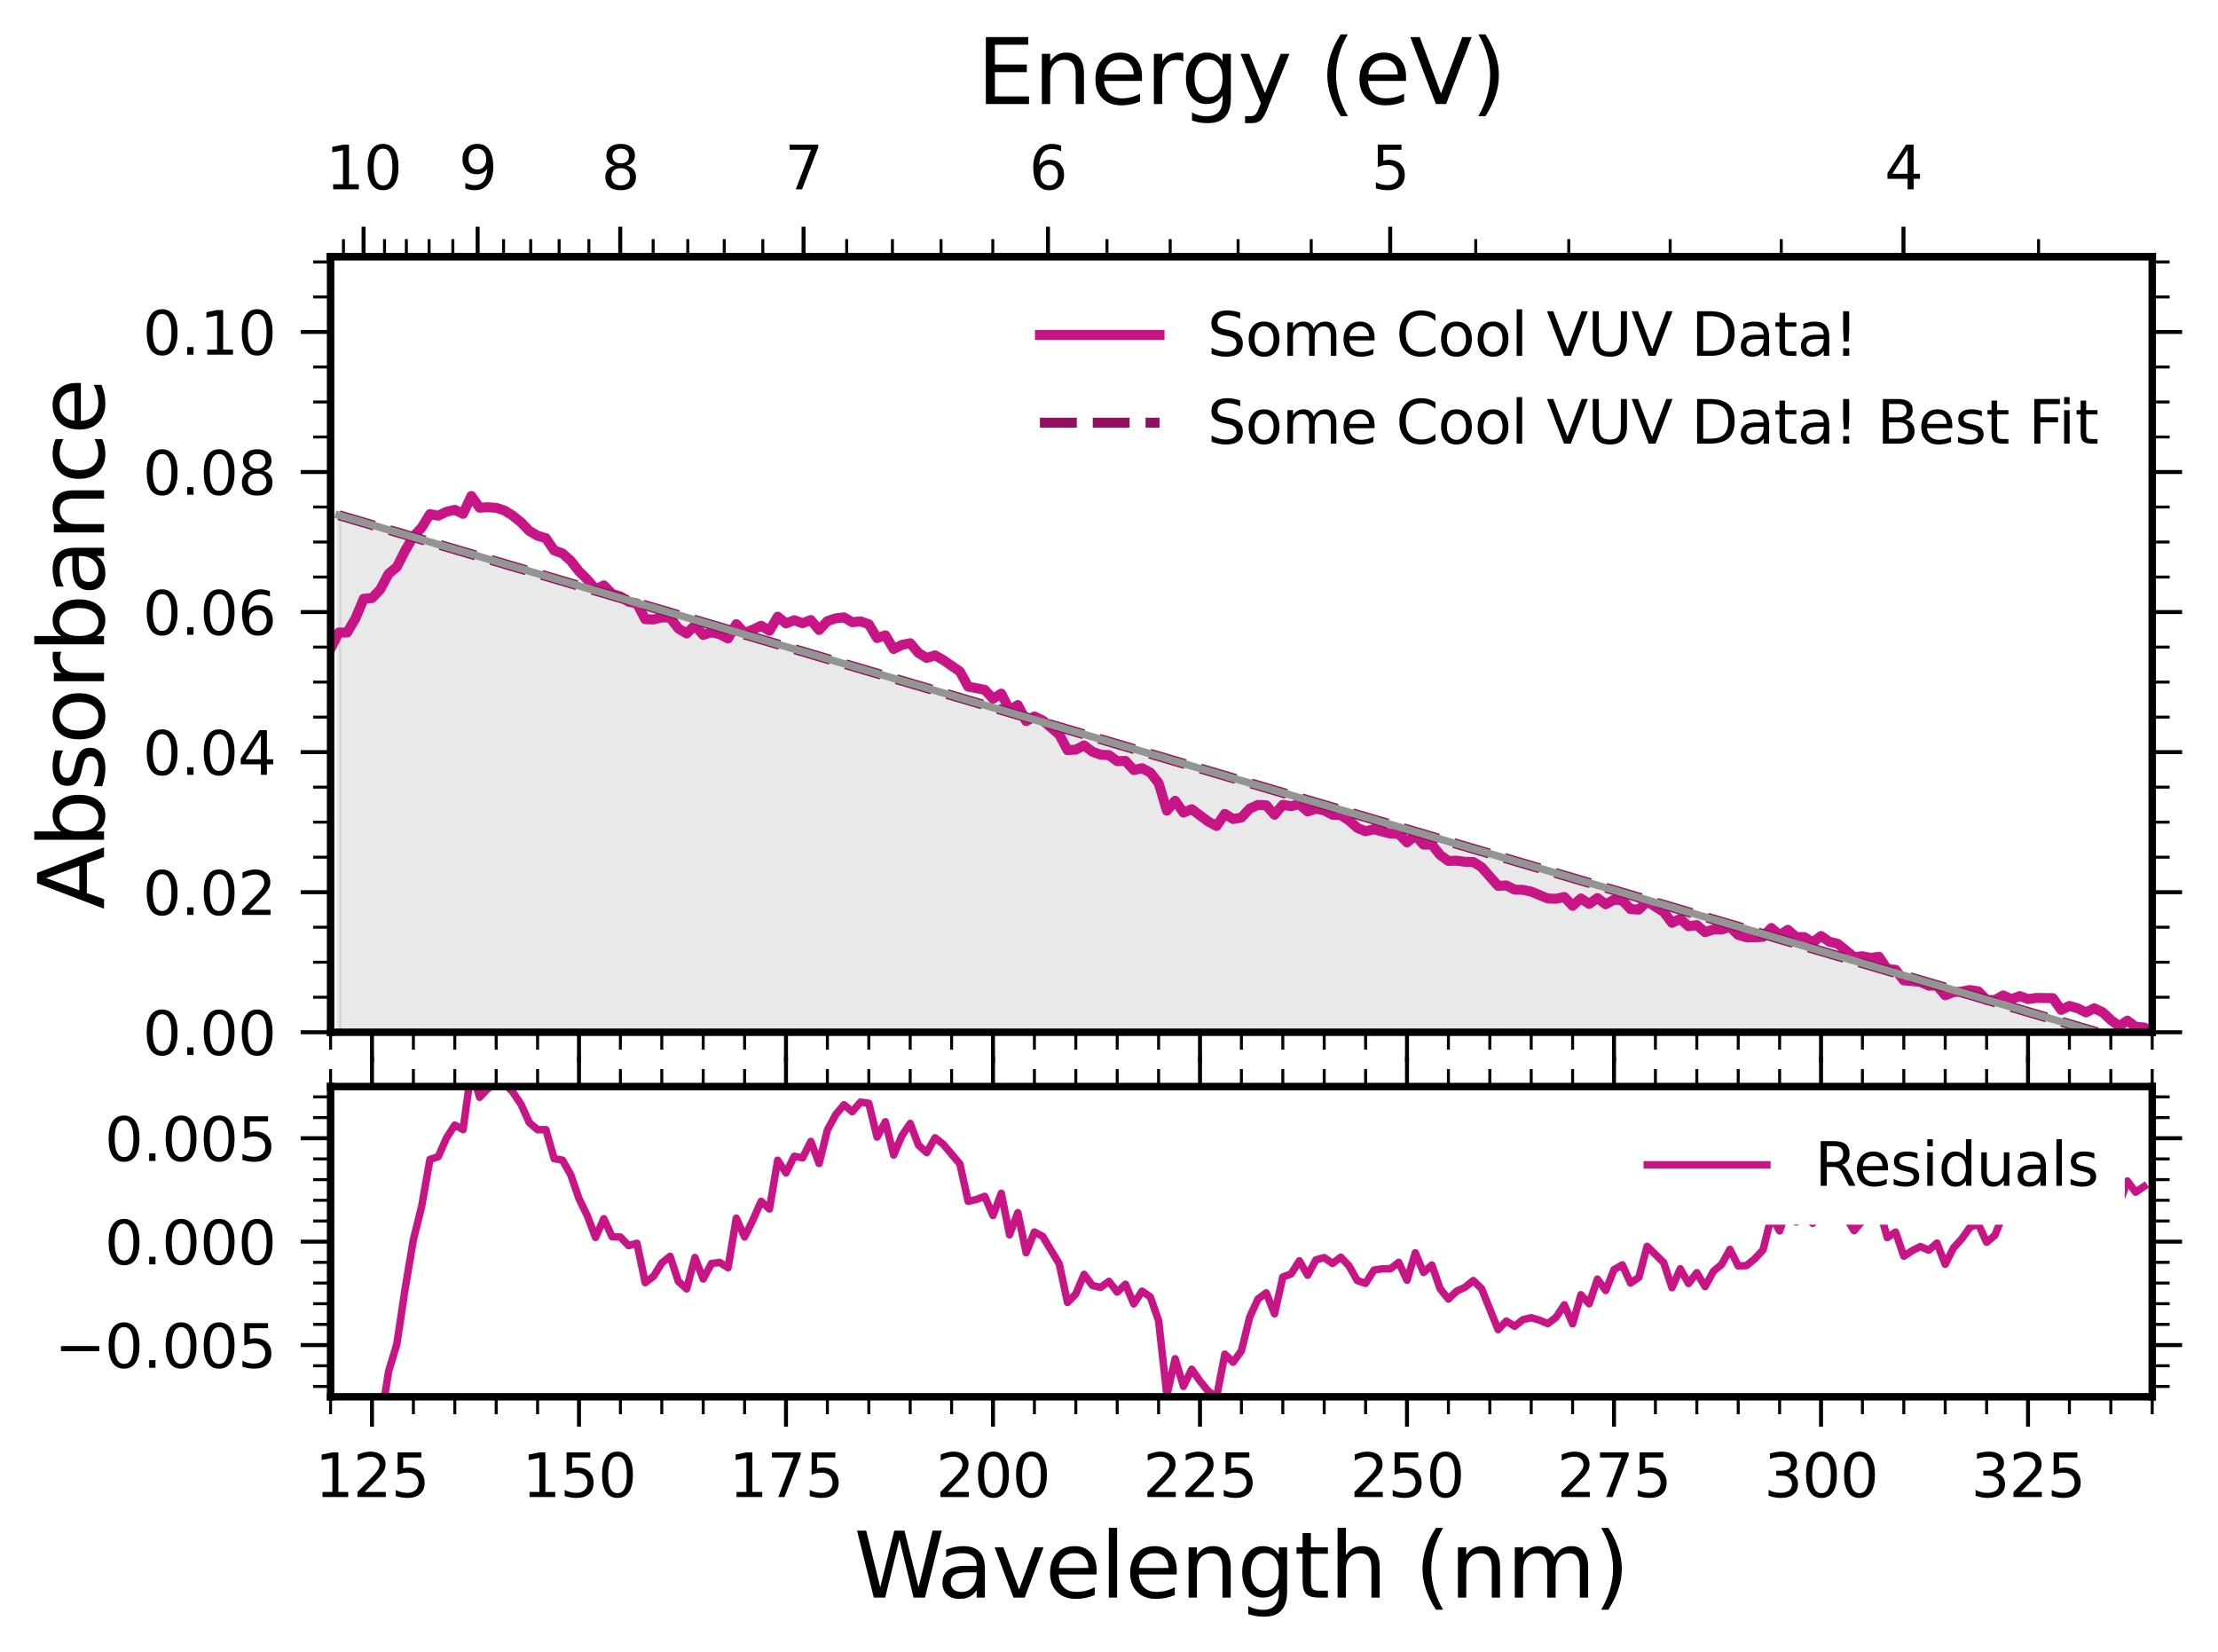 <?xml version="1.0" encoding="utf-8" standalone="no"?>
<!DOCTYPE svg PUBLIC "-//W3C//DTD SVG 1.1//EN"
  "http://www.w3.org/Graphics/SVG/1.1/DTD/svg11.dtd">
<svg xmlns:xlink="http://www.w3.org/1999/xlink" width="445.089pt" height="331.525pt" viewBox="0 0 445.089 331.525" xmlns="http://www.w3.org/2000/svg" version="1.1">
 <defs>
  <style type="text/css">*{stroke-linejoin: round; stroke-linecap: butt}</style>
 </defs>
 <g id="figure_1">
  <g id="patch_1">
   <path d="M 0 331.525 
L 445.089 331.525 
L 445.089 0 
L 0 0 
z
" style="fill: #ffffff"/>
  </g>
  <g id="axes_1">
   <g id="patch_2">
    <path d="M 66.339 207.137 
L 431.889 207.137 
L 431.889 51.491 
L 66.339 51.491 
z
" style="fill: #ffffff"/>
   </g>
   <g id="axes_2">
    <g id="patch_3">
     <path d="M 66.339 51.491 
L 431.889 51.491 
L 431.889 51.491 
L 66.339 51.491 
z
" style="fill: #ffffff"/>
    </g>
    <g id="matplotlib.axis_1">
     <g id="xtick_1">
      <g id="line2d_1">
       <defs>
        <path id="ma953d11161" d="M 0 0 
L 0 -6 
" style="stroke: #000000; stroke-width: 0.8"/>
       </defs>
       <g>
        <use xlink:href="#ma953d11161" x="381.976" y="51.491" style="stroke: #000000; stroke-width: 0.8"/>
       </g>
      </g>
      <g id="text_1">
       <!-- 4 -->
       <g transform="translate(378.159 37.995) scale(0.12 -0.12)">
        <defs>
         <path id="DejaVuSans-34" d="M 2419 4116 
L 825 1625 
L 2419 1625 
L 2419 4116 
z
M 2253 4666 
L 3047 4666 
L 3047 1625 
L 3713 1625 
L 3713 1100 
L 3047 1100 
L 3047 0 
L 2419 0 
L 2419 1100 
L 313 1100 
L 313 1709 
L 2253 4666 
z
" transform="scale(0.016)"/>
        </defs>
        <use xlink:href="#DejaVuSans-34"/>
       </g>
      </g>
     </g>
     <g id="xtick_2">
      <g id="line2d_2">
       <g>
        <use xlink:href="#ma953d11161" x="278.971" y="51.491" style="stroke: #000000; stroke-width: 0.8"/>
       </g>
      </g>
      <g id="text_2">
       <!-- 5 -->
       <g transform="translate(275.153 37.995) scale(0.12 -0.12)">
        <defs>
         <path id="DejaVuSans-35" d="M 691 4666 
L 3169 4666 
L 3169 4134 
L 1269 4134 
L 1269 2991 
Q 1406 3038 1543 3061 
Q 1681 3084 1819 3084 
Q 2600 3084 3056 2656 
Q 3513 2228 3513 1497 
Q 3513 744 3044 326 
Q 2575 -91 1722 -91 
Q 1428 -91 1123 -41 
Q 819 9 494 109 
L 494 744 
Q 775 591 1075 516 
Q 1375 441 1709 441 
Q 2250 441 2565 725 
Q 2881 1009 2881 1497 
Q 2881 1984 2565 2268 
Q 2250 2553 1709 2553 
Q 1456 2553 1204 2497 
Q 953 2441 691 2322 
L 691 4666 
z
" transform="scale(0.016)"/>
        </defs>
        <use xlink:href="#DejaVuSans-35"/>
       </g>
      </g>
     </g>
     <g id="xtick_3">
      <g id="line2d_3">
       <g>
        <use xlink:href="#ma953d11161" x="210.3" y="51.491" style="stroke: #000000; stroke-width: 0.8"/>
       </g>
      </g>
      <g id="text_3">
       <!-- 6 -->
       <g transform="translate(206.483 37.995) scale(0.12 -0.12)">
        <defs>
         <path id="DejaVuSans-36" d="M 2113 2584 
Q 1688 2584 1439 2293 
Q 1191 2003 1191 1497 
Q 1191 994 1439 701 
Q 1688 409 2113 409 
Q 2538 409 2786 701 
Q 3034 994 3034 1497 
Q 3034 2003 2786 2293 
Q 2538 2584 2113 2584 
z
M 3366 4563 
L 3366 3988 
Q 3128 4100 2886 4159 
Q 2644 4219 2406 4219 
Q 1781 4219 1451 3797 
Q 1122 3375 1075 2522 
Q 1259 2794 1537 2939 
Q 1816 3084 2150 3084 
Q 2853 3084 3261 2657 
Q 3669 2231 3669 1497 
Q 3669 778 3244 343 
Q 2819 -91 2113 -91 
Q 1303 -91 875 529 
Q 447 1150 447 2328 
Q 447 3434 972 4092 
Q 1497 4750 2381 4750 
Q 2619 4750 2861 4703 
Q 3103 4656 3366 4563 
z
" transform="scale(0.016)"/>
        </defs>
        <use xlink:href="#DejaVuSans-36"/>
       </g>
      </g>
     </g>
     <g id="xtick_4">
      <g id="line2d_4">
       <g>
        <use xlink:href="#ma953d11161" x="161.25" y="51.491" style="stroke: #000000; stroke-width: 0.8"/>
       </g>
      </g>
      <g id="text_4">
       <!-- 7 -->
       <g transform="translate(157.432 37.995) scale(0.12 -0.12)">
        <defs>
         <path id="DejaVuSans-37" d="M 525 4666 
L 3525 4666 
L 3525 4397 
L 1831 0 
L 1172 0 
L 2766 4134 
L 525 4134 
L 525 4666 
z
" transform="scale(0.016)"/>
        </defs>
        <use xlink:href="#DejaVuSans-37"/>
       </g>
      </g>
     </g>
     <g id="xtick_5">
      <g id="line2d_5">
       <g>
        <use xlink:href="#ma953d11161" x="124.462" y="51.491" style="stroke: #000000; stroke-width: 0.8"/>
       </g>
      </g>
      <g id="text_5">
       <!-- 8 -->
       <g transform="translate(120.645 37.995) scale(0.12 -0.12)">
        <defs>
         <path id="DejaVuSans-38" d="M 2034 2216 
Q 1584 2216 1326 1975 
Q 1069 1734 1069 1313 
Q 1069 891 1326 650 
Q 1584 409 2034 409 
Q 2484 409 2743 651 
Q 3003 894 3003 1313 
Q 3003 1734 2745 1975 
Q 2488 2216 2034 2216 
z
M 1403 2484 
Q 997 2584 770 2862 
Q 544 3141 544 3541 
Q 544 4100 942 4425 
Q 1341 4750 2034 4750 
Q 2731 4750 3128 4425 
Q 3525 4100 3525 3541 
Q 3525 3141 3298 2862 
Q 3072 2584 2669 2484 
Q 3125 2378 3379 2068 
Q 3634 1759 3634 1313 
Q 3634 634 3220 271 
Q 2806 -91 2034 -91 
Q 1263 -91 848 271 
Q 434 634 434 1313 
Q 434 1759 690 2068 
Q 947 2378 1403 2484 
z
M 1172 3481 
Q 1172 3119 1398 2916 
Q 1625 2713 2034 2713 
Q 2441 2713 2670 2916 
Q 2900 3119 2900 3481 
Q 2900 3844 2670 4047 
Q 2441 4250 2034 4250 
Q 1625 4250 1398 4047 
Q 1172 3844 1172 3481 
z
" transform="scale(0.016)"/>
        </defs>
        <use xlink:href="#DejaVuSans-38"/>
       </g>
      </g>
     </g>
     <g id="xtick_6">
      <g id="line2d_6">
       <g>
        <use xlink:href="#ma953d11161" x="95.85" y="51.491" style="stroke: #000000; stroke-width: 0.8"/>
       </g>
      </g>
      <g id="text_6">
       <!-- 9 -->
       <g transform="translate(92.032 37.995) scale(0.12 -0.12)">
        <defs>
         <path id="DejaVuSans-39" d="M 703 97 
L 703 672 
Q 941 559 1184 500 
Q 1428 441 1663 441 
Q 2288 441 2617 861 
Q 2947 1281 2994 2138 
Q 2813 1869 2534 1725 
Q 2256 1581 1919 1581 
Q 1219 1581 811 2004 
Q 403 2428 403 3163 
Q 403 3881 828 4315 
Q 1253 4750 1959 4750 
Q 2769 4750 3195 4129 
Q 3622 3509 3622 2328 
Q 3622 1225 3098 567 
Q 2575 -91 1691 -91 
Q 1453 -91 1209 -44 
Q 966 3 703 97 
z
M 1959 2075 
Q 2384 2075 2632 2365 
Q 2881 2656 2881 3163 
Q 2881 3666 2632 3958 
Q 2384 4250 1959 4250 
Q 1534 4250 1286 3958 
Q 1038 3666 1038 3163 
Q 1038 2656 1286 2365 
Q 1534 2075 1959 2075 
z
" transform="scale(0.016)"/>
        </defs>
        <use xlink:href="#DejaVuSans-39"/>
       </g>
      </g>
     </g>
     <g id="xtick_7">
      <g id="line2d_7">
       <g>
        <use xlink:href="#ma953d11161" x="72.959" y="51.491" style="stroke: #000000; stroke-width: 0.8"/>
       </g>
      </g>
      <g id="text_7">
       <!-- 10 -->
       <g transform="translate(65.324 37.995) scale(0.12 -0.12)">
        <defs>
         <path id="DejaVuSans-31" d="M 794 531 
L 1825 531 
L 1825 4091 
L 703 3866 
L 703 4441 
L 1819 4666 
L 2450 4666 
L 2450 531 
L 3481 531 
L 3481 0 
L 794 0 
L 794 531 
z
" transform="scale(0.016)"/>
         <path id="DejaVuSans-30" d="M 2034 4250 
Q 1547 4250 1301 3770 
Q 1056 3291 1056 2328 
Q 1056 1369 1301 889 
Q 1547 409 2034 409 
Q 2525 409 2770 889 
Q 3016 1369 3016 2328 
Q 3016 3291 2770 3770 
Q 2525 4250 2034 4250 
z
M 2034 4750 
Q 2819 4750 3233 4129 
Q 3647 3509 3647 2328 
Q 3647 1150 3233 529 
Q 2819 -91 2034 -91 
Q 1250 -91 836 529 
Q 422 1150 422 2328 
Q 422 3509 836 4129 
Q 1250 4750 2034 4750 
z
" transform="scale(0.016)"/>
        </defs>
        <use xlink:href="#DejaVuSans-31"/>
        <use xlink:href="#DejaVuSans-30" x="63.623"/>
       </g>
      </g>
     </g>
     <g id="xtick_8">
      <g id="line2d_8">
       <defs>
        <path id="m8921ee7f6a" d="M 0 0 
L 0 -3.5 
" style="stroke: #000000; stroke-width: 0.6"/>
       </defs>
       <g>
        <use xlink:href="#m8921ee7f6a" x="409.083" y="51.491" style="stroke: #000000; stroke-width: 0.6"/>
       </g>
      </g>
     </g>
     <g id="xtick_9">
      <g id="line2d_9">
       <g>
        <use xlink:href="#m8921ee7f6a" x="357.451" y="51.491" style="stroke: #000000; stroke-width: 0.6"/>
       </g>
      </g>
     </g>
     <g id="xtick_10">
      <g id="line2d_10">
       <g>
        <use xlink:href="#m8921ee7f6a" x="335.155" y="51.491" style="stroke: #000000; stroke-width: 0.6"/>
       </g>
      </g>
     </g>
     <g id="xtick_11">
      <g id="line2d_11">
       <g>
        <use xlink:href="#m8921ee7f6a" x="314.799" y="51.491" style="stroke: #000000; stroke-width: 0.6"/>
       </g>
      </g>
     </g>
     <g id="xtick_12">
      <g id="line2d_12">
       <g>
        <use xlink:href="#m8921ee7f6a" x="296.138" y="51.491" style="stroke: #000000; stroke-width: 0.6"/>
       </g>
      </g>
     </g>
     <g id="xtick_13">
      <g id="line2d_13">
       <g>
        <use xlink:href="#m8921ee7f6a" x="263.123" y="51.491" style="stroke: #000000; stroke-width: 0.6"/>
       </g>
      </g>
     </g>
     <g id="xtick_14">
      <g id="line2d_14">
       <g>
        <use xlink:href="#m8921ee7f6a" x="248.45" y="51.491" style="stroke: #000000; stroke-width: 0.6"/>
       </g>
      </g>
     </g>
     <g id="xtick_15">
      <g id="line2d_15">
       <g>
        <use xlink:href="#m8921ee7f6a" x="234.825" y="51.491" style="stroke: #000000; stroke-width: 0.6"/>
       </g>
      </g>
     </g>
     <g id="xtick_16">
      <g id="line2d_16">
       <g>
        <use xlink:href="#m8921ee7f6a" x="222.14" y="51.491" style="stroke: #000000; stroke-width: 0.6"/>
       </g>
      </g>
     </g>
     <g id="xtick_17">
      <g id="line2d_17">
       <g>
        <use xlink:href="#m8921ee7f6a" x="199.224" y="51.491" style="stroke: #000000; stroke-width: 0.6"/>
       </g>
      </g>
     </g>
     <g id="xtick_18">
      <g id="line2d_18">
       <g>
        <use xlink:href="#m8921ee7f6a" x="188.841" y="51.491" style="stroke: #000000; stroke-width: 0.6"/>
       </g>
      </g>
     </g>
     <g id="xtick_19">
      <g id="line2d_19">
       <g>
        <use xlink:href="#m8921ee7f6a" x="179.086" y="51.491" style="stroke: #000000; stroke-width: 0.6"/>
       </g>
      </g>
     </g>
     <g id="xtick_20">
      <g id="line2d_20">
       <g>
        <use xlink:href="#m8921ee7f6a" x="169.906" y="51.491" style="stroke: #000000; stroke-width: 0.6"/>
       </g>
      </g>
     </g>
     <g id="xtick_21">
      <g id="line2d_21">
       <g>
        <use xlink:href="#m8921ee7f6a" x="153.075" y="51.491" style="stroke: #000000; stroke-width: 0.6"/>
       </g>
      </g>
     </g>
     <g id="xtick_22">
      <g id="line2d_22">
       <g>
        <use xlink:href="#m8921ee7f6a" x="145.342" y="51.491" style="stroke: #000000; stroke-width: 0.6"/>
       </g>
      </g>
     </g>
     <g id="xtick_23">
      <g id="line2d_23">
       <g>
        <use xlink:href="#m8921ee7f6a" x="138.016" y="51.491" style="stroke: #000000; stroke-width: 0.6"/>
       </g>
      </g>
     </g>
     <g id="xtick_24">
      <g id="line2d_24">
       <g>
        <use xlink:href="#m8921ee7f6a" x="131.065" y="51.491" style="stroke: #000000; stroke-width: 0.6"/>
       </g>
      </g>
     </g>
     <g id="xtick_25">
      <g id="line2d_25">
       <g>
        <use xlink:href="#m8921ee7f6a" x="118.181" y="51.491" style="stroke: #000000; stroke-width: 0.6"/>
       </g>
      </g>
     </g>
     <g id="xtick_26">
      <g id="line2d_26">
       <g>
        <use xlink:href="#m8921ee7f6a" x="112.2" y="51.491" style="stroke: #000000; stroke-width: 0.6"/>
       </g>
      </g>
     </g>
     <g id="xtick_27">
      <g id="line2d_27">
       <g>
        <use xlink:href="#m8921ee7f6a" x="106.496" y="51.491" style="stroke: #000000; stroke-width: 0.6"/>
       </g>
      </g>
     </g>
     <g id="xtick_28">
      <g id="line2d_28">
       <g>
        <use xlink:href="#m8921ee7f6a" x="101.052" y="51.491" style="stroke: #000000; stroke-width: 0.6"/>
       </g>
      </g>
     </g>
     <g id="xtick_29">
      <g id="line2d_29">
       <g>
        <use xlink:href="#m8921ee7f6a" x="90.873" y="51.491" style="stroke: #000000; stroke-width: 0.6"/>
       </g>
      </g>
     </g>
     <g id="xtick_30">
      <g id="line2d_30">
       <g>
        <use xlink:href="#m8921ee7f6a" x="86.109" y="51.491" style="stroke: #000000; stroke-width: 0.6"/>
       </g>
      </g>
     </g>
     <g id="xtick_31">
      <g id="line2d_31">
       <g>
        <use xlink:href="#m8921ee7f6a" x="81.543" y="51.491" style="stroke: #000000; stroke-width: 0.6"/>
       </g>
      </g>
     </g>
     <g id="xtick_32">
      <g id="line2d_32">
       <g>
        <use xlink:href="#m8921ee7f6a" x="77.164" y="51.491" style="stroke: #000000; stroke-width: 0.6"/>
       </g>
      </g>
     </g>
     <g id="xtick_33">
      <g id="line2d_33">
       <g>
        <use xlink:href="#m8921ee7f6a" x="68.92" y="51.491" style="stroke: #000000; stroke-width: 0.6"/>
       </g>
      </g>
     </g>
     <g id="text_8">
      <!-- Energy (eV) -->
      <g transform="translate(196.026 20.877) scale(0.18 -0.18)">
       <defs>
        <path id="DejaVuSans-45" d="M 628 4666 
L 3578 4666 
L 3578 4134 
L 1259 4134 
L 1259 2753 
L 3481 2753 
L 3481 2222 
L 1259 2222 
L 1259 531 
L 3634 531 
L 3634 0 
L 628 0 
L 628 4666 
z
" transform="scale(0.016)"/>
        <path id="DejaVuSans-6e" d="M 3513 2113 
L 3513 0 
L 2938 0 
L 2938 2094 
Q 2938 2591 2744 2837 
Q 2550 3084 2163 3084 
Q 1697 3084 1428 2787 
Q 1159 2491 1159 1978 
L 1159 0 
L 581 0 
L 581 3500 
L 1159 3500 
L 1159 2956 
Q 1366 3272 1645 3428 
Q 1925 3584 2291 3584 
Q 2894 3584 3203 3211 
Q 3513 2838 3513 2113 
z
" transform="scale(0.016)"/>
        <path id="DejaVuSans-65" d="M 3597 1894 
L 3597 1613 
L 953 1613 
Q 991 1019 1311 708 
Q 1631 397 2203 397 
Q 2534 397 2845 478 
Q 3156 559 3463 722 
L 3463 178 
Q 3153 47 2828 -22 
Q 2503 -91 2169 -91 
Q 1331 -91 842 396 
Q 353 884 353 1716 
Q 353 2575 817 3079 
Q 1281 3584 2069 3584 
Q 2775 3584 3186 3129 
Q 3597 2675 3597 1894 
z
M 3022 2063 
Q 3016 2534 2758 2815 
Q 2500 3097 2075 3097 
Q 1594 3097 1305 2825 
Q 1016 2553 972 2059 
L 3022 2063 
z
" transform="scale(0.016)"/>
        <path id="DejaVuSans-72" d="M 2631 2963 
Q 2534 3019 2420 3045 
Q 2306 3072 2169 3072 
Q 1681 3072 1420 2755 
Q 1159 2438 1159 1844 
L 1159 0 
L 581 0 
L 581 3500 
L 1159 3500 
L 1159 2956 
Q 1341 3275 1631 3429 
Q 1922 3584 2338 3584 
Q 2397 3584 2469 3576 
Q 2541 3569 2628 3553 
L 2631 2963 
z
" transform="scale(0.016)"/>
        <path id="DejaVuSans-67" d="M 2906 1791 
Q 2906 2416 2648 2759 
Q 2391 3103 1925 3103 
Q 1463 3103 1205 2759 
Q 947 2416 947 1791 
Q 947 1169 1205 825 
Q 1463 481 1925 481 
Q 2391 481 2648 825 
Q 2906 1169 2906 1791 
z
M 3481 434 
Q 3481 -459 3084 -895 
Q 2688 -1331 1869 -1331 
Q 1566 -1331 1297 -1286 
Q 1028 -1241 775 -1147 
L 775 -588 
Q 1028 -725 1275 -790 
Q 1522 -856 1778 -856 
Q 2344 -856 2625 -561 
Q 2906 -266 2906 331 
L 2906 616 
Q 2728 306 2450 153 
Q 2172 0 1784 0 
Q 1141 0 747 490 
Q 353 981 353 1791 
Q 353 2603 747 3093 
Q 1141 3584 1784 3584 
Q 2172 3584 2450 3431 
Q 2728 3278 2906 2969 
L 2906 3500 
L 3481 3500 
L 3481 434 
z
" transform="scale(0.016)"/>
        <path id="DejaVuSans-79" d="M 2059 -325 
Q 1816 -950 1584 -1140 
Q 1353 -1331 966 -1331 
L 506 -1331 
L 506 -850 
L 844 -850 
Q 1081 -850 1212 -737 
Q 1344 -625 1503 -206 
L 1606 56 
L 191 3500 
L 800 3500 
L 1894 763 
L 2988 3500 
L 3597 3500 
L 2059 -325 
z
" transform="scale(0.016)"/>
        <path id="DejaVuSans-20" transform="scale(0.016)"/>
        <path id="DejaVuSans-28" d="M 1984 4856 
Q 1566 4138 1362 3434 
Q 1159 2731 1159 2009 
Q 1159 1288 1364 580 
Q 1569 -128 1984 -844 
L 1484 -844 
Q 1016 -109 783 600 
Q 550 1309 550 2009 
Q 550 2706 781 3412 
Q 1013 4119 1484 4856 
L 1984 4856 
z
" transform="scale(0.016)"/>
        <path id="DejaVuSans-56" d="M 1831 0 
L 50 4666 
L 709 4666 
L 2188 738 
L 3669 4666 
L 4325 4666 
L 2547 0 
L 1831 0 
z
" transform="scale(0.016)"/>
        <path id="DejaVuSans-29" d="M 513 4856 
L 1013 4856 
Q 1481 4119 1714 3412 
Q 1947 2706 1947 2009 
Q 1947 1309 1714 600 
Q 1481 -109 1013 -844 
L 513 -844 
Q 928 -128 1133 580 
Q 1338 1288 1338 2009 
Q 1338 2731 1133 3434 
Q 928 4138 513 4856 
z
" transform="scale(0.016)"/>
       </defs>
       <use xlink:href="#DejaVuSans-45"/>
       <use xlink:href="#DejaVuSans-6e" x="63.184"/>
       <use xlink:href="#DejaVuSans-65" x="126.562"/>
       <use xlink:href="#DejaVuSans-72" x="188.086"/>
       <use xlink:href="#DejaVuSans-67" x="227.449"/>
       <use xlink:href="#DejaVuSans-79" x="290.926"/>
       <use xlink:href="#DejaVuSans-20" x="350.105"/>
       <use xlink:href="#DejaVuSans-28" x="381.893"/>
       <use xlink:href="#DejaVuSans-65" x="420.906"/>
       <use xlink:href="#DejaVuSans-56" x="482.43"/>
       <use xlink:href="#DejaVuSans-29" x="550.838"/>
      </g>
     </g>
    </g>
    <g id="matplotlib.axis_2"/>
    <g id="patch_4">
     <path d="M 431.889 51.491 
L 66.339 51.491 
" style="fill: none; stroke: #000000; stroke-width: 1.5; stroke-linejoin: miter; stroke-linecap: square"/>
    </g>
   </g>
   <g id="matplotlib.axis_3">
    <g id="xtick_34">
     <g id="line2d_34">
      <defs>
       <path id="m52e2d6aee2" d="M 0 0 
L 0 6 
" style="stroke: #000000; stroke-width: 0.8"/>
      </defs>
      <g>
       <use xlink:href="#m52e2d6aee2" x="74.647" y="207.137" style="stroke: #000000; stroke-width: 0.8"/>
      </g>
     </g>
    </g>
    <g id="xtick_35">
     <g id="line2d_35">
      <g>
       <use xlink:href="#m52e2d6aee2" x="116.187" y="207.137" style="stroke: #000000; stroke-width: 0.8"/>
      </g>
     </g>
    </g>
    <g id="xtick_36">
     <g id="line2d_36">
      <g>
       <use xlink:href="#m52e2d6aee2" x="157.727" y="207.137" style="stroke: #000000; stroke-width: 0.8"/>
      </g>
     </g>
    </g>
    <g id="xtick_37">
     <g id="line2d_37">
      <g>
       <use xlink:href="#m52e2d6aee2" x="199.267" y="207.137" style="stroke: #000000; stroke-width: 0.8"/>
      </g>
     </g>
    </g>
    <g id="xtick_38">
     <g id="line2d_38">
      <g>
       <use xlink:href="#m52e2d6aee2" x="240.806" y="207.137" style="stroke: #000000; stroke-width: 0.8"/>
      </g>
     </g>
    </g>
    <g id="xtick_39">
     <g id="line2d_39">
      <g>
       <use xlink:href="#m52e2d6aee2" x="282.346" y="207.137" style="stroke: #000000; stroke-width: 0.8"/>
      </g>
     </g>
    </g>
    <g id="xtick_40">
     <g id="line2d_40">
      <g>
       <use xlink:href="#m52e2d6aee2" x="323.886" y="207.137" style="stroke: #000000; stroke-width: 0.8"/>
      </g>
     </g>
    </g>
    <g id="xtick_41">
     <g id="line2d_41">
      <g>
       <use xlink:href="#m52e2d6aee2" x="365.426" y="207.137" style="stroke: #000000; stroke-width: 0.8"/>
      </g>
     </g>
    </g>
    <g id="xtick_42">
     <g id="line2d_42">
      <g>
       <use xlink:href="#m52e2d6aee2" x="406.966" y="207.137" style="stroke: #000000; stroke-width: 0.8"/>
      </g>
     </g>
    </g>
    <g id="xtick_43">
     <g id="line2d_43">
      <defs>
       <path id="m3ae2d531b0" d="M 0 0 
L 0 3.5 
" style="stroke: #000000; stroke-width: 0.6"/>
      </defs>
      <g>
       <use xlink:href="#m3ae2d531b0" x="66.339" y="207.137" style="stroke: #000000; stroke-width: 0.6"/>
      </g>
     </g>
    </g>
    <g id="xtick_44">
     <g id="line2d_44">
      <g>
       <use xlink:href="#m3ae2d531b0" x="82.955" y="207.137" style="stroke: #000000; stroke-width: 0.6"/>
      </g>
     </g>
    </g>
    <g id="xtick_45">
     <g id="line2d_45">
      <g>
       <use xlink:href="#m3ae2d531b0" x="91.263" y="207.137" style="stroke: #000000; stroke-width: 0.6"/>
      </g>
     </g>
    </g>
    <g id="xtick_46">
     <g id="line2d_46">
      <g>
       <use xlink:href="#m3ae2d531b0" x="99.571" y="207.137" style="stroke: #000000; stroke-width: 0.6"/>
      </g>
     </g>
    </g>
    <g id="xtick_47">
     <g id="line2d_47">
      <g>
       <use xlink:href="#m3ae2d531b0" x="107.879" y="207.137" style="stroke: #000000; stroke-width: 0.6"/>
      </g>
     </g>
    </g>
    <g id="xtick_48">
     <g id="line2d_48">
      <g>
       <use xlink:href="#m3ae2d531b0" x="124.495" y="207.137" style="stroke: #000000; stroke-width: 0.6"/>
      </g>
     </g>
    </g>
    <g id="xtick_49">
     <g id="line2d_49">
      <g>
       <use xlink:href="#m3ae2d531b0" x="132.803" y="207.137" style="stroke: #000000; stroke-width: 0.6"/>
      </g>
     </g>
    </g>
    <g id="xtick_50">
     <g id="line2d_50">
      <g>
       <use xlink:href="#m3ae2d531b0" x="141.111" y="207.137" style="stroke: #000000; stroke-width: 0.6"/>
      </g>
     </g>
    </g>
    <g id="xtick_51">
     <g id="line2d_51">
      <g>
       <use xlink:href="#m3ae2d531b0" x="149.419" y="207.137" style="stroke: #000000; stroke-width: 0.6"/>
      </g>
     </g>
    </g>
    <g id="xtick_52">
     <g id="line2d_52">
      <g>
       <use xlink:href="#m3ae2d531b0" x="166.035" y="207.137" style="stroke: #000000; stroke-width: 0.6"/>
      </g>
     </g>
    </g>
    <g id="xtick_53">
     <g id="line2d_53">
      <g>
       <use xlink:href="#m3ae2d531b0" x="174.343" y="207.137" style="stroke: #000000; stroke-width: 0.6"/>
      </g>
     </g>
    </g>
    <g id="xtick_54">
     <g id="line2d_54">
      <g>
       <use xlink:href="#m3ae2d531b0" x="182.651" y="207.137" style="stroke: #000000; stroke-width: 0.6"/>
      </g>
     </g>
    </g>
    <g id="xtick_55">
     <g id="line2d_55">
      <g>
       <use xlink:href="#m3ae2d531b0" x="190.959" y="207.137" style="stroke: #000000; stroke-width: 0.6"/>
      </g>
     </g>
    </g>
    <g id="xtick_56">
     <g id="line2d_56">
      <g>
       <use xlink:href="#m3ae2d531b0" x="207.575" y="207.137" style="stroke: #000000; stroke-width: 0.6"/>
      </g>
     </g>
    </g>
    <g id="xtick_57">
     <g id="line2d_57">
      <g>
       <use xlink:href="#m3ae2d531b0" x="215.883" y="207.137" style="stroke: #000000; stroke-width: 0.6"/>
      </g>
     </g>
    </g>
    <g id="xtick_58">
     <g id="line2d_58">
      <g>
       <use xlink:href="#m3ae2d531b0" x="224.191" y="207.137" style="stroke: #000000; stroke-width: 0.6"/>
      </g>
     </g>
    </g>
    <g id="xtick_59">
     <g id="line2d_59">
      <g>
       <use xlink:href="#m3ae2d531b0" x="232.498" y="207.137" style="stroke: #000000; stroke-width: 0.6"/>
      </g>
     </g>
    </g>
    <g id="xtick_60">
     <g id="line2d_60">
      <g>
       <use xlink:href="#m3ae2d531b0" x="249.114" y="207.137" style="stroke: #000000; stroke-width: 0.6"/>
      </g>
     </g>
    </g>
    <g id="xtick_61">
     <g id="line2d_61">
      <g>
       <use xlink:href="#m3ae2d531b0" x="257.422" y="207.137" style="stroke: #000000; stroke-width: 0.6"/>
      </g>
     </g>
    </g>
    <g id="xtick_62">
     <g id="line2d_62">
      <g>
       <use xlink:href="#m3ae2d531b0" x="265.73" y="207.137" style="stroke: #000000; stroke-width: 0.6"/>
      </g>
     </g>
    </g>
    <g id="xtick_63">
     <g id="line2d_63">
      <g>
       <use xlink:href="#m3ae2d531b0" x="274.038" y="207.137" style="stroke: #000000; stroke-width: 0.6"/>
      </g>
     </g>
    </g>
    <g id="xtick_64">
     <g id="line2d_64">
      <g>
       <use xlink:href="#m3ae2d531b0" x="290.654" y="207.137" style="stroke: #000000; stroke-width: 0.6"/>
      </g>
     </g>
    </g>
    <g id="xtick_65">
     <g id="line2d_65">
      <g>
       <use xlink:href="#m3ae2d531b0" x="298.962" y="207.137" style="stroke: #000000; stroke-width: 0.6"/>
      </g>
     </g>
    </g>
    <g id="xtick_66">
     <g id="line2d_66">
      <g>
       <use xlink:href="#m3ae2d531b0" x="307.27" y="207.137" style="stroke: #000000; stroke-width: 0.6"/>
      </g>
     </g>
    </g>
    <g id="xtick_67">
     <g id="line2d_67">
      <g>
       <use xlink:href="#m3ae2d531b0" x="315.578" y="207.137" style="stroke: #000000; stroke-width: 0.6"/>
      </g>
     </g>
    </g>
    <g id="xtick_68">
     <g id="line2d_68">
      <g>
       <use xlink:href="#m3ae2d531b0" x="332.194" y="207.137" style="stroke: #000000; stroke-width: 0.6"/>
      </g>
     </g>
    </g>
    <g id="xtick_69">
     <g id="line2d_69">
      <g>
       <use xlink:href="#m3ae2d531b0" x="340.502" y="207.137" style="stroke: #000000; stroke-width: 0.6"/>
      </g>
     </g>
    </g>
    <g id="xtick_70">
     <g id="line2d_70">
      <g>
       <use xlink:href="#m3ae2d531b0" x="348.81" y="207.137" style="stroke: #000000; stroke-width: 0.6"/>
      </g>
     </g>
    </g>
    <g id="xtick_71">
     <g id="line2d_71">
      <g>
       <use xlink:href="#m3ae2d531b0" x="357.118" y="207.137" style="stroke: #000000; stroke-width: 0.6"/>
      </g>
     </g>
    </g>
    <g id="xtick_72">
     <g id="line2d_72">
      <g>
       <use xlink:href="#m3ae2d531b0" x="373.734" y="207.137" style="stroke: #000000; stroke-width: 0.6"/>
      </g>
     </g>
    </g>
    <g id="xtick_73">
     <g id="line2d_73">
      <g>
       <use xlink:href="#m3ae2d531b0" x="382.042" y="207.137" style="stroke: #000000; stroke-width: 0.6"/>
      </g>
     </g>
    </g>
    <g id="xtick_74">
     <g id="line2d_74">
      <g>
       <use xlink:href="#m3ae2d531b0" x="390.35" y="207.137" style="stroke: #000000; stroke-width: 0.6"/>
      </g>
     </g>
    </g>
    <g id="xtick_75">
     <g id="line2d_75">
      <g>
       <use xlink:href="#m3ae2d531b0" x="398.658" y="207.137" style="stroke: #000000; stroke-width: 0.6"/>
      </g>
     </g>
    </g>
    <g id="xtick_76">
     <g id="line2d_76">
      <g>
       <use xlink:href="#m3ae2d531b0" x="415.273" y="207.137" style="stroke: #000000; stroke-width: 0.6"/>
      </g>
     </g>
    </g>
    <g id="xtick_77">
     <g id="line2d_77">
      <g>
       <use xlink:href="#m3ae2d531b0" x="423.581" y="207.137" style="stroke: #000000; stroke-width: 0.6"/>
      </g>
     </g>
    </g>
    <g id="xtick_78">
     <g id="line2d_78">
      <g>
       <use xlink:href="#m3ae2d531b0" x="431.889" y="207.137" style="stroke: #000000; stroke-width: 0.6"/>
      </g>
     </g>
    </g>
   </g>
   <g id="matplotlib.axis_4">
    <g id="ytick_1">
     <g id="line2d_79">
      <defs>
       <path id="m65fd389987" d="M 0 0 
L -6 0 
" style="stroke: #000000; stroke-width: 0.8"/>
      </defs>
      <g>
       <use xlink:href="#m65fd389987" x="66.339" y="207.137" style="stroke: #000000; stroke-width: 0.8"/>
      </g>
     </g>
     <g id="line2d_80">
      <defs>
       <path id="m8632fcaafa" d="M 0 0 
L 6 0 
" style="stroke: #000000; stroke-width: 0.8"/>
      </defs>
      <g>
       <use xlink:href="#m8632fcaafa" x="431.889" y="207.137" style="stroke: #000000; stroke-width: 0.8"/>
      </g>
     </g>
     <g id="text_9">
      <!-- 0.00 -->
      <g transform="translate(28.621 211.696) scale(0.12 -0.12)">
       <defs>
        <path id="DejaVuSans-2e" d="M 684 794 
L 1344 794 
L 1344 0 
L 684 0 
L 684 794 
z
" transform="scale(0.016)"/>
       </defs>
       <use xlink:href="#DejaVuSans-30"/>
       <use xlink:href="#DejaVuSans-2e" x="63.623"/>
       <use xlink:href="#DejaVuSans-30" x="95.41"/>
       <use xlink:href="#DejaVuSans-30" x="159.033"/>
      </g>
     </g>
    </g>
    <g id="ytick_2">
     <g id="line2d_81">
      <g>
       <use xlink:href="#m65fd389987" x="66.339" y="179.032" style="stroke: #000000; stroke-width: 0.8"/>
      </g>
     </g>
     <g id="line2d_82">
      <g>
       <use xlink:href="#m8632fcaafa" x="431.889" y="179.032" style="stroke: #000000; stroke-width: 0.8"/>
      </g>
     </g>
     <g id="text_10">
      <!-- 0.02 -->
      <g transform="translate(28.621 183.591) scale(0.12 -0.12)">
       <defs>
        <path id="DejaVuSans-32" d="M 1228 531 
L 3431 531 
L 3431 0 
L 469 0 
L 469 531 
Q 828 903 1448 1529 
Q 2069 2156 2228 2338 
Q 2531 2678 2651 2914 
Q 2772 3150 2772 3378 
Q 2772 3750 2511 3984 
Q 2250 4219 1831 4219 
Q 1534 4219 1204 4116 
Q 875 4013 500 3803 
L 500 4441 
Q 881 4594 1212 4672 
Q 1544 4750 1819 4750 
Q 2544 4750 2975 4387 
Q 3406 4025 3406 3419 
Q 3406 3131 3298 2873 
Q 3191 2616 2906 2266 
Q 2828 2175 2409 1742 
Q 1991 1309 1228 531 
z
" transform="scale(0.016)"/>
       </defs>
       <use xlink:href="#DejaVuSans-30"/>
       <use xlink:href="#DejaVuSans-2e" x="63.623"/>
       <use xlink:href="#DejaVuSans-30" x="95.41"/>
       <use xlink:href="#DejaVuSans-32" x="159.033"/>
      </g>
     </g>
    </g>
    <g id="ytick_3">
     <g id="line2d_83">
      <g>
       <use xlink:href="#m65fd389987" x="66.339" y="150.927" style="stroke: #000000; stroke-width: 0.8"/>
      </g>
     </g>
     <g id="line2d_84">
      <g>
       <use xlink:href="#m8632fcaafa" x="431.889" y="150.927" style="stroke: #000000; stroke-width: 0.8"/>
      </g>
     </g>
     <g id="text_11">
      <!-- 0.04 -->
      <g transform="translate(28.621 155.487) scale(0.12 -0.12)">
       <use xlink:href="#DejaVuSans-30"/>
       <use xlink:href="#DejaVuSans-2e" x="63.623"/>
       <use xlink:href="#DejaVuSans-30" x="95.41"/>
       <use xlink:href="#DejaVuSans-34" x="159.033"/>
      </g>
     </g>
    </g>
    <g id="ytick_4">
     <g id="line2d_85">
      <g>
       <use xlink:href="#m65fd389987" x="66.339" y="122.823" style="stroke: #000000; stroke-width: 0.8"/>
      </g>
     </g>
     <g id="line2d_86">
      <g>
       <use xlink:href="#m8632fcaafa" x="431.889" y="122.823" style="stroke: #000000; stroke-width: 0.8"/>
      </g>
     </g>
     <g id="text_12">
      <!-- 0.06 -->
      <g transform="translate(28.621 127.382) scale(0.12 -0.12)">
       <use xlink:href="#DejaVuSans-30"/>
       <use xlink:href="#DejaVuSans-2e" x="63.623"/>
       <use xlink:href="#DejaVuSans-30" x="95.41"/>
       <use xlink:href="#DejaVuSans-36" x="159.033"/>
      </g>
     </g>
    </g>
    <g id="ytick_5">
     <g id="line2d_87">
      <g>
       <use xlink:href="#m65fd389987" x="66.339" y="94.718" style="stroke: #000000; stroke-width: 0.8"/>
      </g>
     </g>
     <g id="line2d_88">
      <g>
       <use xlink:href="#m8632fcaafa" x="431.889" y="94.718" style="stroke: #000000; stroke-width: 0.8"/>
      </g>
     </g>
     <g id="text_13">
      <!-- 0.08 -->
      <g transform="translate(28.621 99.277) scale(0.12 -0.12)">
       <use xlink:href="#DejaVuSans-30"/>
       <use xlink:href="#DejaVuSans-2e" x="63.623"/>
       <use xlink:href="#DejaVuSans-30" x="95.41"/>
       <use xlink:href="#DejaVuSans-38" x="159.033"/>
      </g>
     </g>
    </g>
    <g id="ytick_6">
     <g id="line2d_89">
      <g>
       <use xlink:href="#m65fd389987" x="66.339" y="66.613" style="stroke: #000000; stroke-width: 0.8"/>
      </g>
     </g>
     <g id="line2d_90">
      <g>
       <use xlink:href="#m8632fcaafa" x="431.889" y="66.613" style="stroke: #000000; stroke-width: 0.8"/>
      </g>
     </g>
     <g id="text_14">
      <!-- 0.10 -->
      <g transform="translate(28.621 71.172) scale(0.12 -0.12)">
       <use xlink:href="#DejaVuSans-30"/>
       <use xlink:href="#DejaVuSans-2e" x="63.623"/>
       <use xlink:href="#DejaVuSans-31" x="95.41"/>
       <use xlink:href="#DejaVuSans-30" x="159.033"/>
      </g>
     </g>
    </g>
    <g id="ytick_7">
     <g id="line2d_91">
      <defs>
       <path id="m0b7e808a59" d="M 0 0 
L -3.5 0 
" style="stroke: #000000; stroke-width: 0.6"/>
      </defs>
      <g>
       <use xlink:href="#m0b7e808a59" x="66.339" y="200.111" style="stroke: #000000; stroke-width: 0.6"/>
      </g>
     </g>
     <g id="line2d_92">
      <defs>
       <path id="mc7b14189b4" d="M 0 0 
L 3.5 0 
" style="stroke: #000000; stroke-width: 0.6"/>
      </defs>
      <g>
       <use xlink:href="#mc7b14189b4" x="431.889" y="200.111" style="stroke: #000000; stroke-width: 0.6"/>
      </g>
     </g>
    </g>
    <g id="ytick_8">
     <g id="line2d_93">
      <g>
       <use xlink:href="#m0b7e808a59" x="66.339" y="193.085" style="stroke: #000000; stroke-width: 0.6"/>
      </g>
     </g>
     <g id="line2d_94">
      <g>
       <use xlink:href="#mc7b14189b4" x="431.889" y="193.085" style="stroke: #000000; stroke-width: 0.6"/>
      </g>
     </g>
    </g>
    <g id="ytick_9">
     <g id="line2d_95">
      <g>
       <use xlink:href="#m0b7e808a59" x="66.339" y="186.059" style="stroke: #000000; stroke-width: 0.6"/>
      </g>
     </g>
     <g id="line2d_96">
      <g>
       <use xlink:href="#mc7b14189b4" x="431.889" y="186.059" style="stroke: #000000; stroke-width: 0.6"/>
      </g>
     </g>
    </g>
    <g id="ytick_10">
     <g id="line2d_97">
      <g>
       <use xlink:href="#m0b7e808a59" x="66.339" y="172.006" style="stroke: #000000; stroke-width: 0.6"/>
      </g>
     </g>
     <g id="line2d_98">
      <g>
       <use xlink:href="#mc7b14189b4" x="431.889" y="172.006" style="stroke: #000000; stroke-width: 0.6"/>
      </g>
     </g>
    </g>
    <g id="ytick_11">
     <g id="line2d_99">
      <g>
       <use xlink:href="#m0b7e808a59" x="66.339" y="164.98" style="stroke: #000000; stroke-width: 0.6"/>
      </g>
     </g>
     <g id="line2d_100">
      <g>
       <use xlink:href="#mc7b14189b4" x="431.889" y="164.98" style="stroke: #000000; stroke-width: 0.6"/>
      </g>
     </g>
    </g>
    <g id="ytick_12">
     <g id="line2d_101">
      <g>
       <use xlink:href="#m0b7e808a59" x="66.339" y="157.954" style="stroke: #000000; stroke-width: 0.6"/>
      </g>
     </g>
     <g id="line2d_102">
      <g>
       <use xlink:href="#mc7b14189b4" x="431.889" y="157.954" style="stroke: #000000; stroke-width: 0.6"/>
      </g>
     </g>
    </g>
    <g id="ytick_13">
     <g id="line2d_103">
      <g>
       <use xlink:href="#m0b7e808a59" x="66.339" y="143.901" style="stroke: #000000; stroke-width: 0.6"/>
      </g>
     </g>
     <g id="line2d_104">
      <g>
       <use xlink:href="#mc7b14189b4" x="431.889" y="143.901" style="stroke: #000000; stroke-width: 0.6"/>
      </g>
     </g>
    </g>
    <g id="ytick_14">
     <g id="line2d_105">
      <g>
       <use xlink:href="#m0b7e808a59" x="66.339" y="136.875" style="stroke: #000000; stroke-width: 0.6"/>
      </g>
     </g>
     <g id="line2d_106">
      <g>
       <use xlink:href="#mc7b14189b4" x="431.889" y="136.875" style="stroke: #000000; stroke-width: 0.6"/>
      </g>
     </g>
    </g>
    <g id="ytick_15">
     <g id="line2d_107">
      <g>
       <use xlink:href="#m0b7e808a59" x="66.339" y="129.849" style="stroke: #000000; stroke-width: 0.6"/>
      </g>
     </g>
     <g id="line2d_108">
      <g>
       <use xlink:href="#mc7b14189b4" x="431.889" y="129.849" style="stroke: #000000; stroke-width: 0.6"/>
      </g>
     </g>
    </g>
    <g id="ytick_16">
     <g id="line2d_109">
      <g>
       <use xlink:href="#m0b7e808a59" x="66.339" y="115.796" style="stroke: #000000; stroke-width: 0.6"/>
      </g>
     </g>
     <g id="line2d_110">
      <g>
       <use xlink:href="#mc7b14189b4" x="431.889" y="115.796" style="stroke: #000000; stroke-width: 0.6"/>
      </g>
     </g>
    </g>
    <g id="ytick_17">
     <g id="line2d_111">
      <g>
       <use xlink:href="#m0b7e808a59" x="66.339" y="108.77" style="stroke: #000000; stroke-width: 0.6"/>
      </g>
     </g>
     <g id="line2d_112">
      <g>
       <use xlink:href="#mc7b14189b4" x="431.889" y="108.77" style="stroke: #000000; stroke-width: 0.6"/>
      </g>
     </g>
    </g>
    <g id="ytick_18">
     <g id="line2d_113">
      <g>
       <use xlink:href="#m0b7e808a59" x="66.339" y="101.744" style="stroke: #000000; stroke-width: 0.6"/>
      </g>
     </g>
     <g id="line2d_114">
      <g>
       <use xlink:href="#mc7b14189b4" x="431.889" y="101.744" style="stroke: #000000; stroke-width: 0.6"/>
      </g>
     </g>
    </g>
    <g id="ytick_19">
     <g id="line2d_115">
      <g>
       <use xlink:href="#m0b7e808a59" x="66.339" y="87.691" style="stroke: #000000; stroke-width: 0.6"/>
      </g>
     </g>
     <g id="line2d_116">
      <g>
       <use xlink:href="#mc7b14189b4" x="431.889" y="87.691" style="stroke: #000000; stroke-width: 0.6"/>
      </g>
     </g>
    </g>
    <g id="ytick_20">
     <g id="line2d_117">
      <g>
       <use xlink:href="#m0b7e808a59" x="66.339" y="80.665" style="stroke: #000000; stroke-width: 0.6"/>
      </g>
     </g>
     <g id="line2d_118">
      <g>
       <use xlink:href="#mc7b14189b4" x="431.889" y="80.665" style="stroke: #000000; stroke-width: 0.6"/>
      </g>
     </g>
    </g>
    <g id="ytick_21">
     <g id="line2d_119">
      <g>
       <use xlink:href="#m0b7e808a59" x="66.339" y="73.639" style="stroke: #000000; stroke-width: 0.6"/>
      </g>
     </g>
     <g id="line2d_120">
      <g>
       <use xlink:href="#mc7b14189b4" x="431.889" y="73.639" style="stroke: #000000; stroke-width: 0.6"/>
      </g>
     </g>
    </g>
    <g id="ytick_22">
     <g id="line2d_121">
      <g>
       <use xlink:href="#m0b7e808a59" x="66.339" y="59.587" style="stroke: #000000; stroke-width: 0.6"/>
      </g>
     </g>
     <g id="line2d_122">
      <g>
       <use xlink:href="#mc7b14189b4" x="431.889" y="59.587" style="stroke: #000000; stroke-width: 0.6"/>
      </g>
     </g>
    </g>
    <g id="ytick_23">
     <g id="line2d_123">
      <g>
       <use xlink:href="#m0b7e808a59" x="66.339" y="52.56" style="stroke: #000000; stroke-width: 0.6"/>
      </g>
     </g>
     <g id="line2d_124">
      <g>
       <use xlink:href="#mc7b14189b4" x="431.889" y="52.56" style="stroke: #000000; stroke-width: 0.6"/>
      </g>
     </g>
    </g>
    <g id="text_15">
     <!-- Absorbance -->
     <g transform="translate(20.877 182.498) rotate(-90) scale(0.18 -0.18)">
      <defs>
       <path id="DejaVuSans-41" d="M 2188 4044 
L 1331 1722 
L 3047 1722 
L 2188 4044 
z
M 1831 4666 
L 2547 4666 
L 4325 0 
L 3669 0 
L 3244 1197 
L 1141 1197 
L 716 0 
L 50 0 
L 1831 4666 
z
" transform="scale(0.016)"/>
       <path id="DejaVuSans-62" d="M 3116 1747 
Q 3116 2381 2855 2742 
Q 2594 3103 2138 3103 
Q 1681 3103 1420 2742 
Q 1159 2381 1159 1747 
Q 1159 1113 1420 752 
Q 1681 391 2138 391 
Q 2594 391 2855 752 
Q 3116 1113 3116 1747 
z
M 1159 2969 
Q 1341 3281 1617 3432 
Q 1894 3584 2278 3584 
Q 2916 3584 3314 3078 
Q 3713 2572 3713 1747 
Q 3713 922 3314 415 
Q 2916 -91 2278 -91 
Q 1894 -91 1617 61 
Q 1341 213 1159 525 
L 1159 0 
L 581 0 
L 581 4863 
L 1159 4863 
L 1159 2969 
z
" transform="scale(0.016)"/>
       <path id="DejaVuSans-73" d="M 2834 3397 
L 2834 2853 
Q 2591 2978 2328 3040 
Q 2066 3103 1784 3103 
Q 1356 3103 1142 2972 
Q 928 2841 928 2578 
Q 928 2378 1081 2264 
Q 1234 2150 1697 2047 
L 1894 2003 
Q 2506 1872 2764 1633 
Q 3022 1394 3022 966 
Q 3022 478 2636 193 
Q 2250 -91 1575 -91 
Q 1294 -91 989 -36 
Q 684 19 347 128 
L 347 722 
Q 666 556 975 473 
Q 1284 391 1588 391 
Q 1994 391 2212 530 
Q 2431 669 2431 922 
Q 2431 1156 2273 1281 
Q 2116 1406 1581 1522 
L 1381 1569 
Q 847 1681 609 1914 
Q 372 2147 372 2553 
Q 372 3047 722 3315 
Q 1072 3584 1716 3584 
Q 2034 3584 2315 3537 
Q 2597 3491 2834 3397 
z
" transform="scale(0.016)"/>
       <path id="DejaVuSans-6f" d="M 1959 3097 
Q 1497 3097 1228 2736 
Q 959 2375 959 1747 
Q 959 1119 1226 758 
Q 1494 397 1959 397 
Q 2419 397 2687 759 
Q 2956 1122 2956 1747 
Q 2956 2369 2687 2733 
Q 2419 3097 1959 3097 
z
M 1959 3584 
Q 2709 3584 3137 3096 
Q 3566 2609 3566 1747 
Q 3566 888 3137 398 
Q 2709 -91 1959 -91 
Q 1206 -91 779 398 
Q 353 888 353 1747 
Q 353 2609 779 3096 
Q 1206 3584 1959 3584 
z
" transform="scale(0.016)"/>
       <path id="DejaVuSans-61" d="M 2194 1759 
Q 1497 1759 1228 1600 
Q 959 1441 959 1056 
Q 959 750 1161 570 
Q 1363 391 1709 391 
Q 2188 391 2477 730 
Q 2766 1069 2766 1631 
L 2766 1759 
L 2194 1759 
z
M 3341 1997 
L 3341 0 
L 2766 0 
L 2766 531 
Q 2569 213 2275 61 
Q 1981 -91 1556 -91 
Q 1019 -91 701 211 
Q 384 513 384 1019 
Q 384 1609 779 1909 
Q 1175 2209 1959 2209 
L 2766 2209 
L 2766 2266 
Q 2766 2663 2505 2880 
Q 2244 3097 1772 3097 
Q 1472 3097 1187 3025 
Q 903 2953 641 2809 
L 641 3341 
Q 956 3463 1253 3523 
Q 1550 3584 1831 3584 
Q 2591 3584 2966 3190 
Q 3341 2797 3341 1997 
z
" transform="scale(0.016)"/>
       <path id="DejaVuSans-63" d="M 3122 3366 
L 3122 2828 
Q 2878 2963 2633 3030 
Q 2388 3097 2138 3097 
Q 1578 3097 1268 2742 
Q 959 2388 959 1747 
Q 959 1106 1268 751 
Q 1578 397 2138 397 
Q 2388 397 2633 464 
Q 2878 531 3122 666 
L 3122 134 
Q 2881 22 2623 -34 
Q 2366 -91 2075 -91 
Q 1284 -91 818 406 
Q 353 903 353 1747 
Q 353 2603 823 3093 
Q 1294 3584 2113 3584 
Q 2378 3584 2631 3529 
Q 2884 3475 3122 3366 
z
" transform="scale(0.016)"/>
      </defs>
      <use xlink:href="#DejaVuSans-41"/>
      <use xlink:href="#DejaVuSans-62" x="68.408"/>
      <use xlink:href="#DejaVuSans-73" x="131.885"/>
      <use xlink:href="#DejaVuSans-6f" x="183.984"/>
      <use xlink:href="#DejaVuSans-72" x="245.166"/>
      <use xlink:href="#DejaVuSans-62" x="286.279"/>
      <use xlink:href="#DejaVuSans-61" x="349.756"/>
      <use xlink:href="#DejaVuSans-6e" x="411.035"/>
      <use xlink:href="#DejaVuSans-63" x="474.414"/>
      <use xlink:href="#DejaVuSans-65" x="529.395"/>
     </g>
    </g>
   </g>
   <g id="PolyCollection_1">
    <defs>
     <path id="m6fbc1b256e" d="M 68.001 -228.137 
L 68.001 -124.388 
L 69.663 -124.388 
L 71.324 -124.388 
L 72.986 -124.388 
L 74.647 -124.388 
L 76.309 -124.388 
L 77.971 -124.388 
L 79.632 -124.388 
L 81.294 -124.388 
L 82.955 -124.388 
L 84.617 -124.388 
L 86.278 -124.388 
L 87.94 -124.388 
L 89.602 -124.388 
L 91.263 -124.388 
L 92.925 -124.388 
L 94.586 -124.388 
L 96.248 -124.388 
L 97.91 -124.388 
L 99.571 -124.388 
L 101.233 -124.388 
L 102.894 -124.388 
L 104.556 -124.388 
L 106.218 -124.388 
L 107.879 -124.388 
L 109.541 -124.388 
L 111.202 -124.388 
L 112.864 -124.388 
L 114.526 -124.388 
L 116.187 -124.388 
L 117.849 -124.388 
L 119.51 -124.388 
L 121.172 -124.388 
L 122.833 -124.388 
L 124.495 -124.388 
L 126.157 -124.388 
L 127.818 -124.388 
L 129.48 -124.388 
L 131.141 -124.388 
L 132.803 -124.388 
L 134.465 -124.388 
L 136.126 -124.388 
L 137.788 -124.388 
L 139.449 -124.388 
L 141.111 -124.388 
L 142.773 -124.388 
L 144.434 -124.388 
L 146.096 -124.388 
L 147.757 -124.388 
L 149.419 -124.388 
L 151.081 -124.388 
L 152.742 -124.388 
L 154.404 -124.388 
L 156.065 -124.388 
L 157.727 -124.388 
L 159.388 -124.388 
L 161.05 -124.388 
L 162.712 -124.388 
L 164.373 -124.388 
L 166.035 -124.388 
L 167.696 -124.388 
L 169.358 -124.388 
L 171.02 -124.388 
L 172.681 -124.388 
L 174.343 -124.388 
L 176.004 -124.388 
L 177.666 -124.388 
L 179.328 -124.388 
L 180.989 -124.388 
L 182.651 -124.388 
L 184.312 -124.388 
L 185.974 -124.388 
L 187.636 -124.388 
L 189.297 -124.388 
L 190.959 -124.388 
L 192.62 -124.388 
L 194.282 -124.388 
L 195.943 -124.388 
L 197.605 -124.388 
L 199.267 -124.388 
L 200.928 -124.388 
L 202.59 -124.388 
L 204.251 -124.388 
L 205.913 -124.388 
L 207.575 -124.388 
L 209.236 -124.388 
L 210.898 -124.388 
L 212.559 -124.388 
L 214.221 -124.388 
L 215.883 -124.388 
L 217.544 -124.388 
L 219.206 -124.388 
L 220.867 -124.388 
L 222.529 -124.388 
L 224.191 -124.388 
L 225.852 -124.388 
L 227.514 -124.388 
L 229.175 -124.388 
L 230.837 -124.388 
L 232.498 -124.388 
L 234.16 -124.388 
L 235.822 -124.388 
L 237.483 -124.388 
L 239.145 -124.388 
L 240.806 -124.388 
L 242.468 -124.388 
L 244.13 -124.388 
L 245.791 -124.388 
L 247.453 -124.388 
L 249.114 -124.388 
L 250.776 -124.388 
L 252.438 -124.388 
L 254.099 -124.388 
L 255.761 -124.388 
L 257.422 -124.388 
L 259.084 -124.388 
L 260.746 -124.388 
L 262.407 -124.388 
L 264.069 -124.388 
L 265.73 -124.388 
L 267.392 -124.388 
L 269.053 -124.388 
L 270.715 -124.388 
L 272.377 -124.388 
L 274.038 -124.388 
L 275.7 -124.388 
L 277.361 -124.388 
L 279.023 -124.388 
L 280.685 -124.388 
L 282.346 -124.388 
L 284.008 -124.388 
L 285.669 -124.388 
L 287.331 -124.388 
L 288.993 -124.388 
L 290.654 -124.388 
L 292.316 -124.388 
L 293.977 -124.388 
L 295.639 -124.388 
L 297.301 -124.388 
L 298.962 -124.388 
L 300.624 -124.388 
L 302.285 -124.388 
L 303.947 -124.388 
L 305.608 -124.388 
L 307.27 -124.388 
L 308.932 -124.388 
L 310.593 -124.388 
L 312.255 -124.388 
L 313.916 -124.388 
L 315.578 -124.388 
L 317.24 -124.388 
L 318.901 -124.388 
L 320.563 -124.388 
L 322.224 -124.388 
L 323.886 -124.388 
L 325.548 -124.388 
L 327.209 -124.388 
L 328.871 -124.388 
L 330.532 -124.388 
L 332.194 -124.388 
L 333.856 -124.388 
L 335.517 -124.388 
L 337.179 -124.388 
L 338.84 -124.388 
L 340.502 -124.388 
L 342.163 -124.388 
L 343.825 -124.388 
L 345.487 -124.388 
L 347.148 -124.388 
L 348.81 -124.388 
L 350.471 -124.388 
L 352.133 -124.388 
L 353.795 -124.388 
L 355.456 -124.388 
L 357.118 -124.388 
L 358.779 -124.388 
L 360.441 -124.388 
L 362.103 -124.388 
L 363.764 -124.388 
L 365.426 -124.388 
L 367.087 -124.388 
L 368.749 -124.388 
L 370.411 -124.388 
L 372.072 -124.388 
L 373.734 -124.388 
L 375.395 -124.388 
L 377.057 -124.388 
L 378.718 -124.388 
L 380.38 -124.388 
L 382.042 -124.388 
L 383.703 -124.388 
L 385.365 -124.388 
L 387.026 -124.388 
L 388.688 -124.388 
L 390.35 -124.388 
L 392.011 -124.388 
L 393.673 -124.388 
L 395.334 -124.388 
L 396.996 -124.388 
L 398.658 -124.388 
L 400.319 -124.388 
L 401.981 -124.388 
L 403.642 -124.388 
L 405.304 -124.388 
L 406.966 -124.388 
L 408.627 -124.388 
L 410.289 -124.388 
L 411.95 -124.388 
L 413.612 -124.388 
L 415.273 -124.388 
L 416.935 -124.388 
L 418.597 -124.388 
L 420.258 -124.388 
L 421.92 -124.388 
L 423.581 -124.388 
L 425.243 -124.388 
L 426.905 -124.388 
L 428.566 -124.388 
L 430.228 -124.388 
L 430.228 -121.619 
L 430.228 -121.619 
L 428.566 -122.108 
L 426.905 -122.597 
L 425.243 -123.085 
L 423.581 -123.574 
L 421.92 -124.062 
L 420.258 -124.551 
L 418.597 -125.04 
L 416.935 -125.528 
L 415.273 -126.017 
L 413.612 -126.505 
L 411.95 -126.994 
L 410.289 -127.483 
L 408.627 -127.971 
L 406.966 -128.46 
L 405.304 -128.949 
L 403.642 -129.437 
L 401.981 -129.926 
L 400.319 -130.414 
L 398.658 -130.903 
L 396.996 -131.392 
L 395.334 -131.88 
L 393.673 -132.369 
L 392.011 -132.857 
L 390.35 -133.346 
L 388.688 -133.835 
L 387.026 -134.323 
L 385.365 -134.812 
L 383.703 -135.3 
L 382.042 -135.789 
L 380.38 -136.278 
L 378.718 -136.766 
L 377.057 -137.255 
L 375.395 -137.744 
L 373.734 -138.232 
L 372.072 -138.721 
L 370.411 -139.209 
L 368.749 -139.698 
L 367.087 -140.187 
L 365.426 -140.675 
L 363.764 -141.164 
L 362.103 -141.652 
L 360.441 -142.141 
L 358.779 -142.63 
L 357.118 -143.118 
L 355.456 -143.607 
L 353.795 -144.096 
L 352.133 -144.584 
L 350.471 -145.073 
L 348.81 -145.561 
L 347.148 -146.05 
L 345.487 -146.539 
L 343.825 -147.027 
L 342.163 -147.516 
L 340.502 -148.004 
L 338.84 -148.493 
L 337.179 -148.982 
L 335.517 -149.47 
L 333.856 -149.959 
L 332.194 -150.448 
L 330.532 -150.936 
L 328.871 -151.425 
L 327.209 -151.913 
L 325.548 -152.402 
L 323.886 -152.891 
L 322.224 -153.379 
L 320.563 -153.868 
L 318.901 -154.356 
L 317.24 -154.845 
L 315.578 -155.334 
L 313.916 -155.822 
L 312.255 -156.311 
L 310.593 -156.8 
L 308.932 -157.288 
L 307.27 -157.777 
L 305.608 -158.265 
L 303.947 -158.754 
L 302.285 -159.243 
L 300.624 -159.731 
L 298.962 -160.22 
L 297.301 -160.708 
L 295.639 -161.197 
L 293.977 -161.686 
L 292.316 -162.174 
L 290.654 -162.663 
L 288.993 -163.151 
L 287.331 -163.64 
L 285.669 -164.129 
L 284.008 -164.617 
L 282.346 -165.106 
L 280.685 -165.595 
L 279.023 -166.083 
L 277.361 -166.572 
L 275.7 -167.06 
L 274.038 -167.549 
L 272.377 -168.038 
L 270.715 -168.526 
L 269.053 -169.015 
L 267.392 -169.503 
L 265.73 -169.992 
L 264.069 -170.481 
L 262.407 -170.969 
L 260.746 -171.458 
L 259.084 -171.947 
L 257.422 -172.435 
L 255.761 -172.924 
L 254.099 -173.412 
L 252.438 -173.901 
L 250.776 -174.39 
L 249.114 -174.878 
L 247.453 -175.367 
L 245.791 -175.855 
L 244.13 -176.344 
L 242.468 -176.833 
L 240.806 -177.321 
L 239.145 -177.81 
L 237.483 -178.299 
L 235.822 -178.787 
L 234.16 -179.276 
L 232.498 -179.764 
L 230.837 -180.253 
L 229.175 -180.742 
L 227.514 -181.23 
L 225.852 -181.719 
L 224.191 -182.207 
L 222.529 -182.696 
L 220.867 -183.185 
L 219.206 -183.673 
L 217.544 -184.162 
L 215.883 -184.651 
L 214.221 -185.139 
L 212.559 -185.628 
L 210.898 -186.116 
L 209.236 -186.605 
L 207.575 -187.094 
L 205.913 -187.582 
L 204.251 -188.071 
L 202.59 -188.559 
L 200.928 -189.048 
L 199.267 -189.537 
L 197.605 -190.025 
L 195.943 -190.514 
L 194.282 -191.002 
L 192.62 -191.491 
L 190.959 -191.98 
L 189.297 -192.468 
L 187.636 -192.957 
L 185.974 -193.446 
L 184.312 -193.934 
L 182.651 -194.423 
L 180.989 -194.911 
L 179.328 -195.4 
L 177.666 -195.889 
L 176.004 -196.377 
L 174.343 -196.866 
L 172.681 -197.354 
L 171.02 -197.843 
L 169.358 -198.332 
L 167.696 -198.82 
L 166.035 -199.309 
L 164.373 -199.798 
L 162.712 -200.286 
L 161.05 -200.775 
L 159.388 -201.263 
L 157.727 -201.752 
L 156.065 -202.241 
L 154.404 -202.729 
L 152.742 -203.218 
L 151.081 -203.706 
L 149.419 -204.195 
L 147.757 -204.684 
L 146.096 -205.172 
L 144.434 -205.661 
L 142.773 -206.15 
L 141.111 -206.638 
L 139.449 -207.127 
L 137.788 -207.615 
L 136.126 -208.104 
L 134.465 -208.593 
L 132.803 -209.081 
L 131.141 -209.57 
L 129.48 -210.058 
L 127.818 -210.547 
L 126.157 -211.036 
L 124.495 -211.524 
L 122.833 -212.013 
L 121.172 -212.502 
L 119.51 -212.99 
L 117.849 -213.479 
L 116.187 -213.967 
L 114.526 -214.456 
L 112.864 -214.945 
L 111.202 -215.433 
L 109.541 -215.922 
L 107.879 -216.41 
L 106.218 -216.899 
L 104.556 -217.388 
L 102.894 -217.876 
L 101.233 -218.365 
L 99.571 -218.853 
L 97.91 -219.342 
L 96.248 -219.831 
L 94.586 -220.319 
L 92.925 -220.808 
L 91.263 -221.297 
L 89.602 -221.785 
L 87.94 -222.274 
L 86.278 -222.762 
L 84.617 -223.251 
L 82.955 -223.74 
L 81.294 -224.228 
L 79.632 -224.717 
L 77.971 -225.205 
L 76.309 -225.694 
L 74.647 -226.183 
L 72.986 -226.671 
L 71.324 -227.16 
L 69.663 -227.649 
L 68.001 -228.137 
z
" style="stroke: #929591; stroke-opacity: 0.2"/>
    </defs>
    <g clip-path="url(#p6c9eec57d2)">
     <use xlink:href="#m6fbc1b256e" x="0" y="331.525" style="fill: #929591; fill-opacity: 0.2; stroke: #929591; stroke-opacity: 0.2"/>
    </g>
   </g>
   <g id="line2d_125">
    <path d="M 49.723 189.715 
L 51.385 244.328 
L 53.047 209.213 
L 54.708 221.289 
L 56.37 105.496 
L 58.031 122.497 
L 59.693 127.184 
L 61.355 126.315 
L 63.016 130.506 
L 64.678 131.256 
L 66.339 130.188 
L 68.001 126.91 
L 69.663 126.926 
L 71.324 124.12 
L 72.986 120.14 
L 74.647 120.015 
L 76.309 118.269 
L 77.971 115.154 
L 79.632 113.771 
L 81.294 110.504 
L 82.955 107.653 
L 84.617 105.873 
L 86.278 103.175 
L 87.94 103.48 
L 89.602 102.691 
L 91.263 102.308 
L 92.925 103.104 
L 94.586 99.528 
L 96.248 101.884 
L 97.91 101.783 
L 99.571 101.908 
L 101.233 102.435 
L 102.894 103.473 
L 104.556 104.81 
L 106.218 106.538 
L 107.879 107.51 
L 109.541 107.993 
L 111.202 110.451 
L 112.864 111.039 
L 114.526 112.519 
L 116.187 114.636 
L 117.849 116.281 
L 119.51 118.249 
L 121.172 117.465 
L 122.833 119.179 
L 124.495 119.686 
L 126.157 120.759 
L 127.818 121.086 
L 129.48 124.255 
L 131.141 124.31 
L 132.803 123.894 
L 134.465 123.93 
L 136.126 126.118 
L 137.788 127.118 
L 139.449 125.475 
L 141.111 127.424 
L 142.773 126.859 
L 144.434 127.276 
L 146.096 128.123 
L 147.757 125.247 
L 149.419 127.009 
L 151.081 126.352 
L 152.742 125.57 
L 154.404 126.577 
L 156.065 123.75 
L 157.727 125.105 
L 159.388 124.459 
L 161.05 125.059 
L 162.712 124.427 
L 164.373 126.418 
L 166.035 124.632 
L 167.696 124.079 
L 169.358 123.89 
L 171.02 124.853 
L 172.681 124.688 
L 174.343 125.261 
L 176.004 128.045 
L 177.666 127.489 
L 179.328 130.237 
L 180.989 129.41 
L 182.651 129.07 
L 184.312 131.026 
L 185.974 132.031 
L 187.636 131.511 
L 189.297 132.445 
L 192.62 134.75 
L 194.282 137.781 
L 197.605 138.42 
L 199.267 140.21 
L 200.928 139.19 
L 202.59 142.498 
L 204.251 141.484 
L 205.913 144.696 
L 207.575 143.778 
L 209.236 144.558 
L 212.559 147.402 
L 214.221 150.52 
L 215.883 150.423 
L 217.544 149.582 
L 219.206 150.831 
L 220.867 151.449 
L 222.529 151.525 
L 224.191 152.742 
L 225.852 152.699 
L 227.514 154.524 
L 229.175 154.149 
L 230.837 155.024 
L 232.498 157.13 
L 234.16 162.676 
L 235.822 160.691 
L 237.483 163.056 
L 239.145 162.383 
L 242.468 164.854 
L 244.13 165.75 
L 245.791 163.312 
L 247.453 164.352 
L 249.114 164.065 
L 250.776 162.263 
L 252.438 161.521 
L 254.099 161.593 
L 255.761 163.501 
L 257.422 161.494 
L 259.084 161.772 
L 260.746 161.37 
L 262.407 162.836 
L 264.069 162.281 
L 265.73 162.616 
L 267.392 163.503 
L 269.053 163.566 
L 270.715 164.649 
L 272.377 166.131 
L 274.038 166.809 
L 275.7 166.401 
L 279.023 167.285 
L 280.685 167.335 
L 282.346 169.041 
L 284.008 167.664 
L 285.669 169.488 
L 287.331 169.47 
L 288.993 171.575 
L 290.654 172.759 
L 292.316 172.712 
L 293.977 172.94 
L 295.639 172.971 
L 297.301 174.006 
L 300.624 177.768 
L 302.285 177.677 
L 303.947 178.52 
L 305.608 178.56 
L 307.27 178.915 
L 310.593 180.297 
L 312.255 180.356 
L 313.916 179.993 
L 315.578 181.771 
L 317.24 180.287 
L 318.901 181.389 
L 320.563 180.202 
L 322.224 181.462 
L 323.886 180.535 
L 325.548 180.701 
L 327.209 182.425 
L 328.871 182.528 
L 330.532 180.905 
L 333.856 182.987 
L 335.517 185.183 
L 337.179 184.387 
L 338.84 185.874 
L 340.502 185.631 
L 342.163 187.062 
L 343.825 186.514 
L 345.487 186.529 
L 347.148 185.999 
L 348.81 187.609 
L 350.471 188.079 
L 352.133 188.104 
L 353.795 187.985 
L 355.456 186.216 
L 357.118 187.677 
L 358.779 186.581 
L 360.441 188.05 
L 362.103 188.045 
L 363.764 189.116 
L 365.426 187.825 
L 367.087 188.972 
L 368.749 189.371 
L 372.072 192.06 
L 373.734 191.883 
L 375.395 192.211 
L 377.057 191.993 
L 378.718 194.483 
L 380.38 194.596 
L 382.042 196.722 
L 385.365 197.044 
L 387.026 197.782 
L 388.688 197.787 
L 390.35 199.716 
L 392.011 199.095 
L 393.673 198.962 
L 395.334 198.662 
L 396.996 198.939 
L 398.658 200.665 
L 400.319 200.679 
L 401.981 199.751 
L 403.642 200.513 
L 405.304 199.883 
L 406.966 200.481 
L 408.627 200.251 
L 411.95 200.299 
L 413.612 202.657 
L 415.273 201.857 
L 416.935 202.33 
L 418.597 203.153 
L 420.258 202.334 
L 421.92 203.121 
L 423.581 204.656 
L 425.243 205.917 
L 426.905 204.807 
L 428.566 206.056 
L 430.228 206.161 
L 431.889 207.137 
L 431.889 207.137 
" clip-path="url(#p6c9eec57d2)" style="fill: none; stroke: #c71585; stroke-width: 2; stroke-linecap: square"/>
   </g>
   <g id="line2d_126">
    <path d="M 68.001 103.388 
L 430.228 209.906 
L 430.228 209.906 
" clip-path="url(#p6c9eec57d2)" style="fill: none; stroke-dasharray: 7.4,3.2; stroke-dashoffset: 0; stroke: #930f62; stroke-width: 2"/>
   </g>
   <g id="line2d_127">
    <path d="M 68.001 103.388 
L 430.228 209.906 
L 430.228 209.906 
" clip-path="url(#p6c9eec57d2)" style="fill: none; stroke: #929591; stroke-width: 1.5; stroke-linecap: square"/>
   </g>
   <g id="patch_5">
    <path d="M 66.339 207.137 
L 66.339 51.491 
" style="fill: none; stroke: #000000; stroke-width: 1.5; stroke-linejoin: miter; stroke-linecap: square"/>
   </g>
   <g id="patch_6">
    <path d="M 431.889 207.137 
L 431.889 51.491 
" style="fill: none; stroke: #000000; stroke-width: 1.5; stroke-linejoin: miter; stroke-linecap: square"/>
   </g>
   <g id="patch_7">
    <path d="M 66.339 207.137 
L 431.889 207.137 
" style="fill: none; stroke: #000000; stroke-width: 1.5; stroke-linejoin: miter; stroke-linecap: square"/>
   </g>
   <g id="patch_8">
    <path d="M 66.339 51.491 
L 431.889 51.491 
" style="fill: none; stroke: #000000; stroke-width: 1.5; stroke-linejoin: miter; stroke-linecap: square"/>
   </g>
   <g id="legend_1">
    <g id="patch_9">
     <path d="M 206.284 96.318 
L 423.489 96.318 
Q 425.889 96.318 425.889 93.918 
L 425.889 59.891 
Q 425.889 57.491 423.489 57.491 
L 206.284 57.491 
Q 203.884 57.491 203.884 59.891 
L 203.884 93.918 
Q 203.884 96.318 206.284 96.318 
z
" style="fill: #ffffff; stroke: #ffffff; stroke-linejoin: miter"/>
    </g>
    <g id="line2d_128">
     <path d="M 208.684 67.209 
L 220.684 67.209 
L 232.684 67.209 
" style="fill: none; stroke: #c71585; stroke-width: 2; stroke-linecap: square"/>
    </g>
    <g id="text_16">
     <!-- Some Cool VUV Data! -->
     <g transform="translate(242.284 71.409) scale(0.12 -0.12)">
      <defs>
       <path id="DejaVuSans-53" d="M 3425 4513 
L 3425 3897 
Q 3066 4069 2747 4153 
Q 2428 4238 2131 4238 
Q 1616 4238 1336 4038 
Q 1056 3838 1056 3469 
Q 1056 3159 1242 3001 
Q 1428 2844 1947 2747 
L 2328 2669 
Q 3034 2534 3370 2195 
Q 3706 1856 3706 1288 
Q 3706 609 3251 259 
Q 2797 -91 1919 -91 
Q 1588 -91 1214 -16 
Q 841 59 441 206 
L 441 856 
Q 825 641 1194 531 
Q 1563 422 1919 422 
Q 2459 422 2753 634 
Q 3047 847 3047 1241 
Q 3047 1584 2836 1778 
Q 2625 1972 2144 2069 
L 1759 2144 
Q 1053 2284 737 2584 
Q 422 2884 422 3419 
Q 422 4038 858 4394 
Q 1294 4750 2059 4750 
Q 2388 4750 2728 4690 
Q 3069 4631 3425 4513 
z
" transform="scale(0.016)"/>
       <path id="DejaVuSans-6d" d="M 3328 2828 
Q 3544 3216 3844 3400 
Q 4144 3584 4550 3584 
Q 5097 3584 5394 3201 
Q 5691 2819 5691 2113 
L 5691 0 
L 5113 0 
L 5113 2094 
Q 5113 2597 4934 2840 
Q 4756 3084 4391 3084 
Q 3944 3084 3684 2787 
Q 3425 2491 3425 1978 
L 3425 0 
L 2847 0 
L 2847 2094 
Q 2847 2600 2669 2842 
Q 2491 3084 2119 3084 
Q 1678 3084 1418 2786 
Q 1159 2488 1159 1978 
L 1159 0 
L 581 0 
L 581 3500 
L 1159 3500 
L 1159 2956 
Q 1356 3278 1631 3431 
Q 1906 3584 2284 3584 
Q 2666 3584 2933 3390 
Q 3200 3197 3328 2828 
z
" transform="scale(0.016)"/>
       <path id="DejaVuSans-43" d="M 4122 4306 
L 4122 3641 
Q 3803 3938 3442 4084 
Q 3081 4231 2675 4231 
Q 1875 4231 1450 3742 
Q 1025 3253 1025 2328 
Q 1025 1406 1450 917 
Q 1875 428 2675 428 
Q 3081 428 3442 575 
Q 3803 722 4122 1019 
L 4122 359 
Q 3791 134 3420 21 
Q 3050 -91 2638 -91 
Q 1578 -91 968 557 
Q 359 1206 359 2328 
Q 359 3453 968 4101 
Q 1578 4750 2638 4750 
Q 3056 4750 3426 4639 
Q 3797 4528 4122 4306 
z
" transform="scale(0.016)"/>
       <path id="DejaVuSans-6c" d="M 603 4863 
L 1178 4863 
L 1178 0 
L 603 0 
L 603 4863 
z
" transform="scale(0.016)"/>
       <path id="DejaVuSans-55" d="M 556 4666 
L 1191 4666 
L 1191 1831 
Q 1191 1081 1462 751 
Q 1734 422 2344 422 
Q 2950 422 3222 751 
Q 3494 1081 3494 1831 
L 3494 4666 
L 4128 4666 
L 4128 1753 
Q 4128 841 3676 375 
Q 3225 -91 2344 -91 
Q 1459 -91 1007 375 
Q 556 841 556 1753 
L 556 4666 
z
" transform="scale(0.016)"/>
       <path id="DejaVuSans-44" d="M 1259 4147 
L 1259 519 
L 2022 519 
Q 2988 519 3436 956 
Q 3884 1394 3884 2338 
Q 3884 3275 3436 3711 
Q 2988 4147 2022 4147 
L 1259 4147 
z
M 628 4666 
L 1925 4666 
Q 3281 4666 3915 4102 
Q 4550 3538 4550 2338 
Q 4550 1131 3912 565 
Q 3275 0 1925 0 
L 628 0 
L 628 4666 
z
" transform="scale(0.016)"/>
       <path id="DejaVuSans-74" d="M 1172 4494 
L 1172 3500 
L 2356 3500 
L 2356 3053 
L 1172 3053 
L 1172 1153 
Q 1172 725 1289 603 
Q 1406 481 1766 481 
L 2356 481 
L 2356 0 
L 1766 0 
Q 1100 0 847 248 
Q 594 497 594 1153 
L 594 3053 
L 172 3053 
L 172 3500 
L 594 3500 
L 594 4494 
L 1172 4494 
z
" transform="scale(0.016)"/>
       <path id="DejaVuSans-21" d="M 966 794 
L 1600 794 
L 1600 0 
L 966 0 
L 966 794 
z
M 966 4666 
L 1600 4666 
L 1600 2619 
L 1538 1503 
L 1031 1503 
L 966 2619 
L 966 4666 
z
" transform="scale(0.016)"/>
      </defs>
      <use xlink:href="#DejaVuSans-53"/>
      <use xlink:href="#DejaVuSans-6f" x="63.477"/>
      <use xlink:href="#DejaVuSans-6d" x="124.658"/>
      <use xlink:href="#DejaVuSans-65" x="222.07"/>
      <use xlink:href="#DejaVuSans-20" x="283.594"/>
      <use xlink:href="#DejaVuSans-43" x="315.381"/>
      <use xlink:href="#DejaVuSans-6f" x="385.205"/>
      <use xlink:href="#DejaVuSans-6f" x="446.387"/>
      <use xlink:href="#DejaVuSans-6c" x="507.568"/>
      <use xlink:href="#DejaVuSans-20" x="535.352"/>
      <use xlink:href="#DejaVuSans-56" x="567.139"/>
      <use xlink:href="#DejaVuSans-55" x="635.547"/>
      <use xlink:href="#DejaVuSans-56" x="708.74"/>
      <use xlink:href="#DejaVuSans-20" x="777.148"/>
      <use xlink:href="#DejaVuSans-44" x="808.936"/>
      <use xlink:href="#DejaVuSans-61" x="885.938"/>
      <use xlink:href="#DejaVuSans-74" x="947.217"/>
      <use xlink:href="#DejaVuSans-61" x="986.426"/>
      <use xlink:href="#DejaVuSans-21" x="1047.705"/>
     </g>
    </g>
    <g id="line2d_129">
     <path d="M 208.684 84.823 
L 220.684 84.823 
L 232.684 84.823 
" style="fill: none; stroke-dasharray: 7.4,3.2; stroke-dashoffset: 0; stroke: #930f62; stroke-width: 2"/>
    </g>
    <g id="text_17">
     <!-- Some Cool VUV Data! Best Fit -->
     <g transform="translate(242.284 89.023) scale(0.12 -0.12)">
      <defs>
       <path id="DejaVuSans-42" d="M 1259 2228 
L 1259 519 
L 2272 519 
Q 2781 519 3026 730 
Q 3272 941 3272 1375 
Q 3272 1813 3026 2020 
Q 2781 2228 2272 2228 
L 1259 2228 
z
M 1259 4147 
L 1259 2741 
L 2194 2741 
Q 2656 2741 2882 2914 
Q 3109 3088 3109 3444 
Q 3109 3797 2882 3972 
Q 2656 4147 2194 4147 
L 1259 4147 
z
M 628 4666 
L 2241 4666 
Q 2963 4666 3353 4366 
Q 3744 4066 3744 3513 
Q 3744 3084 3544 2831 
Q 3344 2578 2956 2516 
Q 3422 2416 3680 2098 
Q 3938 1781 3938 1306 
Q 3938 681 3513 340 
Q 3088 0 2303 0 
L 628 0 
L 628 4666 
z
" transform="scale(0.016)"/>
       <path id="DejaVuSans-46" d="M 628 4666 
L 3309 4666 
L 3309 4134 
L 1259 4134 
L 1259 2759 
L 3109 2759 
L 3109 2228 
L 1259 2228 
L 1259 0 
L 628 0 
L 628 4666 
z
" transform="scale(0.016)"/>
       <path id="DejaVuSans-69" d="M 603 3500 
L 1178 3500 
L 1178 0 
L 603 0 
L 603 3500 
z
M 603 4863 
L 1178 4863 
L 1178 4134 
L 603 4134 
L 603 4863 
z
" transform="scale(0.016)"/>
      </defs>
      <use xlink:href="#DejaVuSans-53"/>
      <use xlink:href="#DejaVuSans-6f" x="63.477"/>
      <use xlink:href="#DejaVuSans-6d" x="124.658"/>
      <use xlink:href="#DejaVuSans-65" x="222.07"/>
      <use xlink:href="#DejaVuSans-20" x="283.594"/>
      <use xlink:href="#DejaVuSans-43" x="315.381"/>
      <use xlink:href="#DejaVuSans-6f" x="385.205"/>
      <use xlink:href="#DejaVuSans-6f" x="446.387"/>
      <use xlink:href="#DejaVuSans-6c" x="507.568"/>
      <use xlink:href="#DejaVuSans-20" x="535.352"/>
      <use xlink:href="#DejaVuSans-56" x="567.139"/>
      <use xlink:href="#DejaVuSans-55" x="635.547"/>
      <use xlink:href="#DejaVuSans-56" x="708.74"/>
      <use xlink:href="#DejaVuSans-20" x="777.148"/>
      <use xlink:href="#DejaVuSans-44" x="808.936"/>
      <use xlink:href="#DejaVuSans-61" x="885.938"/>
      <use xlink:href="#DejaVuSans-74" x="947.217"/>
      <use xlink:href="#DejaVuSans-61" x="986.426"/>
      <use xlink:href="#DejaVuSans-21" x="1047.705"/>
      <use xlink:href="#DejaVuSans-20" x="1087.793"/>
      <use xlink:href="#DejaVuSans-42" x="1119.58"/>
      <use xlink:href="#DejaVuSans-65" x="1188.184"/>
      <use xlink:href="#DejaVuSans-73" x="1249.707"/>
      <use xlink:href="#DejaVuSans-74" x="1301.807"/>
      <use xlink:href="#DejaVuSans-20" x="1341.016"/>
      <use xlink:href="#DejaVuSans-46" x="1372.803"/>
      <use xlink:href="#DejaVuSans-69" x="1423.072"/>
      <use xlink:href="#DejaVuSans-74" x="1450.855"/>
     </g>
    </g>
   </g>
  </g>
  <g id="axes_3">
   <g id="patch_10">
    <path d="M 66.339 280.291 
L 431.889 280.291 
L 431.889 218.032 
L 66.339 218.032 
z
" style="fill: #ffffff"/>
   </g>
   <g id="matplotlib.axis_5">
    <g id="xtick_79">
     <g id="line2d_130">
      <g>
       <use xlink:href="#m52e2d6aee2" x="74.647" y="280.291" style="stroke: #000000; stroke-width: 0.8"/>
      </g>
     </g>
     <g id="line2d_131">
      <g>
       <use xlink:href="#ma953d11161" x="74.647" y="218.032" style="stroke: #000000; stroke-width: 0.8"/>
      </g>
     </g>
     <g id="text_18">
      <!-- 125 -->
      <g transform="translate(63.195 300.409) scale(0.12 -0.12)">
       <use xlink:href="#DejaVuSans-31"/>
       <use xlink:href="#DejaVuSans-32" x="63.623"/>
       <use xlink:href="#DejaVuSans-35" x="127.246"/>
      </g>
     </g>
    </g>
    <g id="xtick_80">
     <g id="line2d_132">
      <g>
       <use xlink:href="#m52e2d6aee2" x="116.187" y="280.291" style="stroke: #000000; stroke-width: 0.8"/>
      </g>
     </g>
     <g id="line2d_133">
      <g>
       <use xlink:href="#ma953d11161" x="116.187" y="218.032" style="stroke: #000000; stroke-width: 0.8"/>
      </g>
     </g>
     <g id="text_19">
      <!-- 150 -->
      <g transform="translate(104.735 300.409) scale(0.12 -0.12)">
       <use xlink:href="#DejaVuSans-31"/>
       <use xlink:href="#DejaVuSans-35" x="63.623"/>
       <use xlink:href="#DejaVuSans-30" x="127.246"/>
      </g>
     </g>
    </g>
    <g id="xtick_81">
     <g id="line2d_134">
      <g>
       <use xlink:href="#m52e2d6aee2" x="157.727" y="280.291" style="stroke: #000000; stroke-width: 0.8"/>
      </g>
     </g>
     <g id="line2d_135">
      <g>
       <use xlink:href="#ma953d11161" x="157.727" y="218.032" style="stroke: #000000; stroke-width: 0.8"/>
      </g>
     </g>
     <g id="text_20">
      <!-- 175 -->
      <g transform="translate(146.274 300.409) scale(0.12 -0.12)">
       <use xlink:href="#DejaVuSans-31"/>
       <use xlink:href="#DejaVuSans-37" x="63.623"/>
       <use xlink:href="#DejaVuSans-35" x="127.246"/>
      </g>
     </g>
    </g>
    <g id="xtick_82">
     <g id="line2d_136">
      <g>
       <use xlink:href="#m52e2d6aee2" x="199.267" y="280.291" style="stroke: #000000; stroke-width: 0.8"/>
      </g>
     </g>
     <g id="line2d_137">
      <g>
       <use xlink:href="#ma953d11161" x="199.267" y="218.032" style="stroke: #000000; stroke-width: 0.8"/>
      </g>
     </g>
     <g id="text_21">
      <!-- 200 -->
      <g transform="translate(187.814 300.409) scale(0.12 -0.12)">
       <use xlink:href="#DejaVuSans-32"/>
       <use xlink:href="#DejaVuSans-30" x="63.623"/>
       <use xlink:href="#DejaVuSans-30" x="127.246"/>
      </g>
     </g>
    </g>
    <g id="xtick_83">
     <g id="line2d_138">
      <g>
       <use xlink:href="#m52e2d6aee2" x="240.806" y="280.291" style="stroke: #000000; stroke-width: 0.8"/>
      </g>
     </g>
     <g id="line2d_139">
      <g>
       <use xlink:href="#ma953d11161" x="240.806" y="218.032" style="stroke: #000000; stroke-width: 0.8"/>
      </g>
     </g>
     <g id="text_22">
      <!-- 225 -->
      <g transform="translate(229.354 300.409) scale(0.12 -0.12)">
       <use xlink:href="#DejaVuSans-32"/>
       <use xlink:href="#DejaVuSans-32" x="63.623"/>
       <use xlink:href="#DejaVuSans-35" x="127.246"/>
      </g>
     </g>
    </g>
    <g id="xtick_84">
     <g id="line2d_140">
      <g>
       <use xlink:href="#m52e2d6aee2" x="282.346" y="280.291" style="stroke: #000000; stroke-width: 0.8"/>
      </g>
     </g>
     <g id="line2d_141">
      <g>
       <use xlink:href="#ma953d11161" x="282.346" y="218.032" style="stroke: #000000; stroke-width: 0.8"/>
      </g>
     </g>
     <g id="text_23">
      <!-- 250 -->
      <g transform="translate(270.894 300.409) scale(0.12 -0.12)">
       <use xlink:href="#DejaVuSans-32"/>
       <use xlink:href="#DejaVuSans-35" x="63.623"/>
       <use xlink:href="#DejaVuSans-30" x="127.246"/>
      </g>
     </g>
    </g>
    <g id="xtick_85">
     <g id="line2d_142">
      <g>
       <use xlink:href="#m52e2d6aee2" x="323.886" y="280.291" style="stroke: #000000; stroke-width: 0.8"/>
      </g>
     </g>
     <g id="line2d_143">
      <g>
       <use xlink:href="#ma953d11161" x="323.886" y="218.032" style="stroke: #000000; stroke-width: 0.8"/>
      </g>
     </g>
     <g id="text_24">
      <!-- 275 -->
      <g transform="translate(312.433 300.409) scale(0.12 -0.12)">
       <use xlink:href="#DejaVuSans-32"/>
       <use xlink:href="#DejaVuSans-37" x="63.623"/>
       <use xlink:href="#DejaVuSans-35" x="127.246"/>
      </g>
     </g>
    </g>
    <g id="xtick_86">
     <g id="line2d_144">
      <g>
       <use xlink:href="#m52e2d6aee2" x="365.426" y="280.291" style="stroke: #000000; stroke-width: 0.8"/>
      </g>
     </g>
     <g id="line2d_145">
      <g>
       <use xlink:href="#ma953d11161" x="365.426" y="218.032" style="stroke: #000000; stroke-width: 0.8"/>
      </g>
     </g>
     <g id="text_25">
      <!-- 300 -->
      <g transform="translate(353.973 300.409) scale(0.12 -0.12)">
       <defs>
        <path id="DejaVuSans-33" d="M 2597 2516 
Q 3050 2419 3304 2112 
Q 3559 1806 3559 1356 
Q 3559 666 3084 287 
Q 2609 -91 1734 -91 
Q 1441 -91 1130 -33 
Q 819 25 488 141 
L 488 750 
Q 750 597 1062 519 
Q 1375 441 1716 441 
Q 2309 441 2620 675 
Q 2931 909 2931 1356 
Q 2931 1769 2642 2001 
Q 2353 2234 1838 2234 
L 1294 2234 
L 1294 2753 
L 1863 2753 
Q 2328 2753 2575 2939 
Q 2822 3125 2822 3475 
Q 2822 3834 2567 4026 
Q 2313 4219 1838 4219 
Q 1578 4219 1281 4162 
Q 984 4106 628 3988 
L 628 4550 
Q 988 4650 1302 4700 
Q 1616 4750 1894 4750 
Q 2613 4750 3031 4423 
Q 3450 4097 3450 3541 
Q 3450 3153 3228 2886 
Q 3006 2619 2597 2516 
z
" transform="scale(0.016)"/>
       </defs>
       <use xlink:href="#DejaVuSans-33"/>
       <use xlink:href="#DejaVuSans-30" x="63.623"/>
       <use xlink:href="#DejaVuSans-30" x="127.246"/>
      </g>
     </g>
    </g>
    <g id="xtick_87">
     <g id="line2d_146">
      <g>
       <use xlink:href="#m52e2d6aee2" x="406.966" y="280.291" style="stroke: #000000; stroke-width: 0.8"/>
      </g>
     </g>
     <g id="line2d_147">
      <g>
       <use xlink:href="#ma953d11161" x="406.966" y="218.032" style="stroke: #000000; stroke-width: 0.8"/>
      </g>
     </g>
     <g id="text_26">
      <!-- 325 -->
      <g transform="translate(395.513 300.409) scale(0.12 -0.12)">
       <use xlink:href="#DejaVuSans-33"/>
       <use xlink:href="#DejaVuSans-32" x="63.623"/>
       <use xlink:href="#DejaVuSans-35" x="127.246"/>
      </g>
     </g>
    </g>
    <g id="xtick_88">
     <g id="line2d_148">
      <g>
       <use xlink:href="#m3ae2d531b0" x="66.339" y="280.291" style="stroke: #000000; stroke-width: 0.6"/>
      </g>
     </g>
     <g id="line2d_149">
      <g>
       <use xlink:href="#m8921ee7f6a" x="66.339" y="218.032" style="stroke: #000000; stroke-width: 0.6"/>
      </g>
     </g>
    </g>
    <g id="xtick_89">
     <g id="line2d_150">
      <g>
       <use xlink:href="#m3ae2d531b0" x="82.955" y="280.291" style="stroke: #000000; stroke-width: 0.6"/>
      </g>
     </g>
     <g id="line2d_151">
      <g>
       <use xlink:href="#m8921ee7f6a" x="82.955" y="218.032" style="stroke: #000000; stroke-width: 0.6"/>
      </g>
     </g>
    </g>
    <g id="xtick_90">
     <g id="line2d_152">
      <g>
       <use xlink:href="#m3ae2d531b0" x="91.263" y="280.291" style="stroke: #000000; stroke-width: 0.6"/>
      </g>
     </g>
     <g id="line2d_153">
      <g>
       <use xlink:href="#m8921ee7f6a" x="91.263" y="218.032" style="stroke: #000000; stroke-width: 0.6"/>
      </g>
     </g>
    </g>
    <g id="xtick_91">
     <g id="line2d_154">
      <g>
       <use xlink:href="#m3ae2d531b0" x="99.571" y="280.291" style="stroke: #000000; stroke-width: 0.6"/>
      </g>
     </g>
     <g id="line2d_155">
      <g>
       <use xlink:href="#m8921ee7f6a" x="99.571" y="218.032" style="stroke: #000000; stroke-width: 0.6"/>
      </g>
     </g>
    </g>
    <g id="xtick_92">
     <g id="line2d_156">
      <g>
       <use xlink:href="#m3ae2d531b0" x="107.879" y="280.291" style="stroke: #000000; stroke-width: 0.6"/>
      </g>
     </g>
     <g id="line2d_157">
      <g>
       <use xlink:href="#m8921ee7f6a" x="107.879" y="218.032" style="stroke: #000000; stroke-width: 0.6"/>
      </g>
     </g>
    </g>
    <g id="xtick_93">
     <g id="line2d_158">
      <g>
       <use xlink:href="#m3ae2d531b0" x="124.495" y="280.291" style="stroke: #000000; stroke-width: 0.6"/>
      </g>
     </g>
     <g id="line2d_159">
      <g>
       <use xlink:href="#m8921ee7f6a" x="124.495" y="218.032" style="stroke: #000000; stroke-width: 0.6"/>
      </g>
     </g>
    </g>
    <g id="xtick_94">
     <g id="line2d_160">
      <g>
       <use xlink:href="#m3ae2d531b0" x="132.803" y="280.291" style="stroke: #000000; stroke-width: 0.6"/>
      </g>
     </g>
     <g id="line2d_161">
      <g>
       <use xlink:href="#m8921ee7f6a" x="132.803" y="218.032" style="stroke: #000000; stroke-width: 0.6"/>
      </g>
     </g>
    </g>
    <g id="xtick_95">
     <g id="line2d_162">
      <g>
       <use xlink:href="#m3ae2d531b0" x="141.111" y="280.291" style="stroke: #000000; stroke-width: 0.6"/>
      </g>
     </g>
     <g id="line2d_163">
      <g>
       <use xlink:href="#m8921ee7f6a" x="141.111" y="218.032" style="stroke: #000000; stroke-width: 0.6"/>
      </g>
     </g>
    </g>
    <g id="xtick_96">
     <g id="line2d_164">
      <g>
       <use xlink:href="#m3ae2d531b0" x="149.419" y="280.291" style="stroke: #000000; stroke-width: 0.6"/>
      </g>
     </g>
     <g id="line2d_165">
      <g>
       <use xlink:href="#m8921ee7f6a" x="149.419" y="218.032" style="stroke: #000000; stroke-width: 0.6"/>
      </g>
     </g>
    </g>
    <g id="xtick_97">
     <g id="line2d_166">
      <g>
       <use xlink:href="#m3ae2d531b0" x="166.035" y="280.291" style="stroke: #000000; stroke-width: 0.6"/>
      </g>
     </g>
     <g id="line2d_167">
      <g>
       <use xlink:href="#m8921ee7f6a" x="166.035" y="218.032" style="stroke: #000000; stroke-width: 0.6"/>
      </g>
     </g>
    </g>
    <g id="xtick_98">
     <g id="line2d_168">
      <g>
       <use xlink:href="#m3ae2d531b0" x="174.343" y="280.291" style="stroke: #000000; stroke-width: 0.6"/>
      </g>
     </g>
     <g id="line2d_169">
      <g>
       <use xlink:href="#m8921ee7f6a" x="174.343" y="218.032" style="stroke: #000000; stroke-width: 0.6"/>
      </g>
     </g>
    </g>
    <g id="xtick_99">
     <g id="line2d_170">
      <g>
       <use xlink:href="#m3ae2d531b0" x="182.651" y="280.291" style="stroke: #000000; stroke-width: 0.6"/>
      </g>
     </g>
     <g id="line2d_171">
      <g>
       <use xlink:href="#m8921ee7f6a" x="182.651" y="218.032" style="stroke: #000000; stroke-width: 0.6"/>
      </g>
     </g>
    </g>
    <g id="xtick_100">
     <g id="line2d_172">
      <g>
       <use xlink:href="#m3ae2d531b0" x="190.959" y="280.291" style="stroke: #000000; stroke-width: 0.6"/>
      </g>
     </g>
     <g id="line2d_173">
      <g>
       <use xlink:href="#m8921ee7f6a" x="190.959" y="218.032" style="stroke: #000000; stroke-width: 0.6"/>
      </g>
     </g>
    </g>
    <g id="xtick_101">
     <g id="line2d_174">
      <g>
       <use xlink:href="#m3ae2d531b0" x="207.575" y="280.291" style="stroke: #000000; stroke-width: 0.6"/>
      </g>
     </g>
     <g id="line2d_175">
      <g>
       <use xlink:href="#m8921ee7f6a" x="207.575" y="218.032" style="stroke: #000000; stroke-width: 0.6"/>
      </g>
     </g>
    </g>
    <g id="xtick_102">
     <g id="line2d_176">
      <g>
       <use xlink:href="#m3ae2d531b0" x="215.883" y="280.291" style="stroke: #000000; stroke-width: 0.6"/>
      </g>
     </g>
     <g id="line2d_177">
      <g>
       <use xlink:href="#m8921ee7f6a" x="215.883" y="218.032" style="stroke: #000000; stroke-width: 0.6"/>
      </g>
     </g>
    </g>
    <g id="xtick_103">
     <g id="line2d_178">
      <g>
       <use xlink:href="#m3ae2d531b0" x="224.191" y="280.291" style="stroke: #000000; stroke-width: 0.6"/>
      </g>
     </g>
     <g id="line2d_179">
      <g>
       <use xlink:href="#m8921ee7f6a" x="224.191" y="218.032" style="stroke: #000000; stroke-width: 0.6"/>
      </g>
     </g>
    </g>
    <g id="xtick_104">
     <g id="line2d_180">
      <g>
       <use xlink:href="#m3ae2d531b0" x="232.498" y="280.291" style="stroke: #000000; stroke-width: 0.6"/>
      </g>
     </g>
     <g id="line2d_181">
      <g>
       <use xlink:href="#m8921ee7f6a" x="232.498" y="218.032" style="stroke: #000000; stroke-width: 0.6"/>
      </g>
     </g>
    </g>
    <g id="xtick_105">
     <g id="line2d_182">
      <g>
       <use xlink:href="#m3ae2d531b0" x="249.114" y="280.291" style="stroke: #000000; stroke-width: 0.6"/>
      </g>
     </g>
     <g id="line2d_183">
      <g>
       <use xlink:href="#m8921ee7f6a" x="249.114" y="218.032" style="stroke: #000000; stroke-width: 0.6"/>
      </g>
     </g>
    </g>
    <g id="xtick_106">
     <g id="line2d_184">
      <g>
       <use xlink:href="#m3ae2d531b0" x="257.422" y="280.291" style="stroke: #000000; stroke-width: 0.6"/>
      </g>
     </g>
     <g id="line2d_185">
      <g>
       <use xlink:href="#m8921ee7f6a" x="257.422" y="218.032" style="stroke: #000000; stroke-width: 0.6"/>
      </g>
     </g>
    </g>
    <g id="xtick_107">
     <g id="line2d_186">
      <g>
       <use xlink:href="#m3ae2d531b0" x="265.73" y="280.291" style="stroke: #000000; stroke-width: 0.6"/>
      </g>
     </g>
     <g id="line2d_187">
      <g>
       <use xlink:href="#m8921ee7f6a" x="265.73" y="218.032" style="stroke: #000000; stroke-width: 0.6"/>
      </g>
     </g>
    </g>
    <g id="xtick_108">
     <g id="line2d_188">
      <g>
       <use xlink:href="#m3ae2d531b0" x="274.038" y="280.291" style="stroke: #000000; stroke-width: 0.6"/>
      </g>
     </g>
     <g id="line2d_189">
      <g>
       <use xlink:href="#m8921ee7f6a" x="274.038" y="218.032" style="stroke: #000000; stroke-width: 0.6"/>
      </g>
     </g>
    </g>
    <g id="xtick_109">
     <g id="line2d_190">
      <g>
       <use xlink:href="#m3ae2d531b0" x="290.654" y="280.291" style="stroke: #000000; stroke-width: 0.6"/>
      </g>
     </g>
     <g id="line2d_191">
      <g>
       <use xlink:href="#m8921ee7f6a" x="290.654" y="218.032" style="stroke: #000000; stroke-width: 0.6"/>
      </g>
     </g>
    </g>
    <g id="xtick_110">
     <g id="line2d_192">
      <g>
       <use xlink:href="#m3ae2d531b0" x="298.962" y="280.291" style="stroke: #000000; stroke-width: 0.6"/>
      </g>
     </g>
     <g id="line2d_193">
      <g>
       <use xlink:href="#m8921ee7f6a" x="298.962" y="218.032" style="stroke: #000000; stroke-width: 0.6"/>
      </g>
     </g>
    </g>
    <g id="xtick_111">
     <g id="line2d_194">
      <g>
       <use xlink:href="#m3ae2d531b0" x="307.27" y="280.291" style="stroke: #000000; stroke-width: 0.6"/>
      </g>
     </g>
     <g id="line2d_195">
      <g>
       <use xlink:href="#m8921ee7f6a" x="307.27" y="218.032" style="stroke: #000000; stroke-width: 0.6"/>
      </g>
     </g>
    </g>
    <g id="xtick_112">
     <g id="line2d_196">
      <g>
       <use xlink:href="#m3ae2d531b0" x="315.578" y="280.291" style="stroke: #000000; stroke-width: 0.6"/>
      </g>
     </g>
     <g id="line2d_197">
      <g>
       <use xlink:href="#m8921ee7f6a" x="315.578" y="218.032" style="stroke: #000000; stroke-width: 0.6"/>
      </g>
     </g>
    </g>
    <g id="xtick_113">
     <g id="line2d_198">
      <g>
       <use xlink:href="#m3ae2d531b0" x="332.194" y="280.291" style="stroke: #000000; stroke-width: 0.6"/>
      </g>
     </g>
     <g id="line2d_199">
      <g>
       <use xlink:href="#m8921ee7f6a" x="332.194" y="218.032" style="stroke: #000000; stroke-width: 0.6"/>
      </g>
     </g>
    </g>
    <g id="xtick_114">
     <g id="line2d_200">
      <g>
       <use xlink:href="#m3ae2d531b0" x="340.502" y="280.291" style="stroke: #000000; stroke-width: 0.6"/>
      </g>
     </g>
     <g id="line2d_201">
      <g>
       <use xlink:href="#m8921ee7f6a" x="340.502" y="218.032" style="stroke: #000000; stroke-width: 0.6"/>
      </g>
     </g>
    </g>
    <g id="xtick_115">
     <g id="line2d_202">
      <g>
       <use xlink:href="#m3ae2d531b0" x="348.81" y="280.291" style="stroke: #000000; stroke-width: 0.6"/>
      </g>
     </g>
     <g id="line2d_203">
      <g>
       <use xlink:href="#m8921ee7f6a" x="348.81" y="218.032" style="stroke: #000000; stroke-width: 0.6"/>
      </g>
     </g>
    </g>
    <g id="xtick_116">
     <g id="line2d_204">
      <g>
       <use xlink:href="#m3ae2d531b0" x="357.118" y="280.291" style="stroke: #000000; stroke-width: 0.6"/>
      </g>
     </g>
     <g id="line2d_205">
      <g>
       <use xlink:href="#m8921ee7f6a" x="357.118" y="218.032" style="stroke: #000000; stroke-width: 0.6"/>
      </g>
     </g>
    </g>
    <g id="xtick_117">
     <g id="line2d_206">
      <g>
       <use xlink:href="#m3ae2d531b0" x="373.734" y="280.291" style="stroke: #000000; stroke-width: 0.6"/>
      </g>
     </g>
     <g id="line2d_207">
      <g>
       <use xlink:href="#m8921ee7f6a" x="373.734" y="218.032" style="stroke: #000000; stroke-width: 0.6"/>
      </g>
     </g>
    </g>
    <g id="xtick_118">
     <g id="line2d_208">
      <g>
       <use xlink:href="#m3ae2d531b0" x="382.042" y="280.291" style="stroke: #000000; stroke-width: 0.6"/>
      </g>
     </g>
     <g id="line2d_209">
      <g>
       <use xlink:href="#m8921ee7f6a" x="382.042" y="218.032" style="stroke: #000000; stroke-width: 0.6"/>
      </g>
     </g>
    </g>
    <g id="xtick_119">
     <g id="line2d_210">
      <g>
       <use xlink:href="#m3ae2d531b0" x="390.35" y="280.291" style="stroke: #000000; stroke-width: 0.6"/>
      </g>
     </g>
     <g id="line2d_211">
      <g>
       <use xlink:href="#m8921ee7f6a" x="390.35" y="218.032" style="stroke: #000000; stroke-width: 0.6"/>
      </g>
     </g>
    </g>
    <g id="xtick_120">
     <g id="line2d_212">
      <g>
       <use xlink:href="#m3ae2d531b0" x="398.658" y="280.291" style="stroke: #000000; stroke-width: 0.6"/>
      </g>
     </g>
     <g id="line2d_213">
      <g>
       <use xlink:href="#m8921ee7f6a" x="398.658" y="218.032" style="stroke: #000000; stroke-width: 0.6"/>
      </g>
     </g>
    </g>
    <g id="xtick_121">
     <g id="line2d_214">
      <g>
       <use xlink:href="#m3ae2d531b0" x="415.273" y="280.291" style="stroke: #000000; stroke-width: 0.6"/>
      </g>
     </g>
     <g id="line2d_215">
      <g>
       <use xlink:href="#m8921ee7f6a" x="415.273" y="218.032" style="stroke: #000000; stroke-width: 0.6"/>
      </g>
     </g>
    </g>
    <g id="xtick_122">
     <g id="line2d_216">
      <g>
       <use xlink:href="#m3ae2d531b0" x="423.581" y="280.291" style="stroke: #000000; stroke-width: 0.6"/>
      </g>
     </g>
     <g id="line2d_217">
      <g>
       <use xlink:href="#m8921ee7f6a" x="423.581" y="218.032" style="stroke: #000000; stroke-width: 0.6"/>
      </g>
     </g>
    </g>
    <g id="xtick_123">
     <g id="line2d_218">
      <g>
       <use xlink:href="#m3ae2d531b0" x="431.889" y="280.291" style="stroke: #000000; stroke-width: 0.6"/>
      </g>
     </g>
     <g id="line2d_219">
      <g>
       <use xlink:href="#m8921ee7f6a" x="431.889" y="218.032" style="stroke: #000000; stroke-width: 0.6"/>
      </g>
     </g>
    </g>
    <g id="text_27">
     <!-- Wavelength (nm) -->
     <g transform="translate(171.368 320.582) scale(0.18 -0.18)">
      <defs>
       <path id="DejaVuSans-57" d="M 213 4666 
L 850 4666 
L 1831 722 
L 2809 4666 
L 3519 4666 
L 4500 722 
L 5478 4666 
L 6119 4666 
L 4947 0 
L 4153 0 
L 3169 4050 
L 2175 0 
L 1381 0 
L 213 4666 
z
" transform="scale(0.016)"/>
       <path id="DejaVuSans-76" d="M 191 3500 
L 800 3500 
L 1894 563 
L 2988 3500 
L 3597 3500 
L 2284 0 
L 1503 0 
L 191 3500 
z
" transform="scale(0.016)"/>
       <path id="DejaVuSans-68" d="M 3513 2113 
L 3513 0 
L 2938 0 
L 2938 2094 
Q 2938 2591 2744 2837 
Q 2550 3084 2163 3084 
Q 1697 3084 1428 2787 
Q 1159 2491 1159 1978 
L 1159 0 
L 581 0 
L 581 4863 
L 1159 4863 
L 1159 2956 
Q 1366 3272 1645 3428 
Q 1925 3584 2291 3584 
Q 2894 3584 3203 3211 
Q 3513 2838 3513 2113 
z
" transform="scale(0.016)"/>
      </defs>
      <use xlink:href="#DejaVuSans-57"/>
      <use xlink:href="#DejaVuSans-61" x="92.502"/>
      <use xlink:href="#DejaVuSans-76" x="153.781"/>
      <use xlink:href="#DejaVuSans-65" x="212.961"/>
      <use xlink:href="#DejaVuSans-6c" x="274.484"/>
      <use xlink:href="#DejaVuSans-65" x="302.268"/>
      <use xlink:href="#DejaVuSans-6e" x="363.791"/>
      <use xlink:href="#DejaVuSans-67" x="427.17"/>
      <use xlink:href="#DejaVuSans-74" x="490.646"/>
      <use xlink:href="#DejaVuSans-68" x="529.855"/>
      <use xlink:href="#DejaVuSans-20" x="593.234"/>
      <use xlink:href="#DejaVuSans-28" x="625.021"/>
      <use xlink:href="#DejaVuSans-6e" x="664.035"/>
      <use xlink:href="#DejaVuSans-6d" x="727.414"/>
      <use xlink:href="#DejaVuSans-29" x="824.826"/>
     </g>
    </g>
   </g>
   <g id="matplotlib.axis_6">
    <g id="ytick_24">
     <g id="line2d_220">
      <g>
       <use xlink:href="#m65fd389987" x="66.339" y="269.915" style="stroke: #000000; stroke-width: 0.8"/>
      </g>
     </g>
     <g id="line2d_221">
      <g>
       <use xlink:href="#m8632fcaafa" x="431.889" y="269.915" style="stroke: #000000; stroke-width: 0.8"/>
      </g>
     </g>
     <g id="text_28">
      <!-- −0.005 -->
      <g transform="translate(10.93 274.474) scale(0.12 -0.12)">
       <defs>
        <path id="DejaVuSans-2212" d="M 678 2272 
L 4684 2272 
L 4684 1741 
L 678 1741 
L 678 2272 
z
" transform="scale(0.016)"/>
       </defs>
       <use xlink:href="#DejaVuSans-2212"/>
       <use xlink:href="#DejaVuSans-30" x="83.789"/>
       <use xlink:href="#DejaVuSans-2e" x="147.412"/>
       <use xlink:href="#DejaVuSans-30" x="179.199"/>
       <use xlink:href="#DejaVuSans-30" x="242.822"/>
       <use xlink:href="#DejaVuSans-35" x="306.445"/>
      </g>
     </g>
    </g>
    <g id="ytick_25">
     <g id="line2d_222">
      <g>
       <use xlink:href="#m65fd389987" x="66.339" y="249.162" style="stroke: #000000; stroke-width: 0.8"/>
      </g>
     </g>
     <g id="line2d_223">
      <g>
       <use xlink:href="#m8632fcaafa" x="431.889" y="249.162" style="stroke: #000000; stroke-width: 0.8"/>
      </g>
     </g>
     <g id="text_29">
      <!-- 0.000 -->
      <g transform="translate(20.986 253.721) scale(0.12 -0.12)">
       <use xlink:href="#DejaVuSans-30"/>
       <use xlink:href="#DejaVuSans-2e" x="63.623"/>
       <use xlink:href="#DejaVuSans-30" x="95.41"/>
       <use xlink:href="#DejaVuSans-30" x="159.033"/>
       <use xlink:href="#DejaVuSans-30" x="222.656"/>
      </g>
     </g>
    </g>
    <g id="ytick_26">
     <g id="line2d_224">
      <g>
       <use xlink:href="#m65fd389987" x="66.339" y="228.409" style="stroke: #000000; stroke-width: 0.8"/>
      </g>
     </g>
     <g id="line2d_225">
      <g>
       <use xlink:href="#m8632fcaafa" x="431.889" y="228.409" style="stroke: #000000; stroke-width: 0.8"/>
      </g>
     </g>
     <g id="text_30">
      <!-- 0.005 -->
      <g transform="translate(20.986 232.968) scale(0.12 -0.12)">
       <use xlink:href="#DejaVuSans-30"/>
       <use xlink:href="#DejaVuSans-2e" x="63.623"/>
       <use xlink:href="#DejaVuSans-30" x="95.41"/>
       <use xlink:href="#DejaVuSans-30" x="159.033"/>
       <use xlink:href="#DejaVuSans-35" x="222.656"/>
      </g>
     </g>
    </g>
    <g id="ytick_27">
     <g id="line2d_226">
      <g>
       <use xlink:href="#m0b7e808a59" x="66.339" y="278.216" style="stroke: #000000; stroke-width: 0.6"/>
      </g>
     </g>
     <g id="line2d_227">
      <g>
       <use xlink:href="#mc7b14189b4" x="431.889" y="278.216" style="stroke: #000000; stroke-width: 0.6"/>
      </g>
     </g>
    </g>
    <g id="ytick_28">
     <g id="line2d_228">
      <g>
       <use xlink:href="#m0b7e808a59" x="66.339" y="274.065" style="stroke: #000000; stroke-width: 0.6"/>
      </g>
     </g>
     <g id="line2d_229">
      <g>
       <use xlink:href="#mc7b14189b4" x="431.889" y="274.065" style="stroke: #000000; stroke-width: 0.6"/>
      </g>
     </g>
    </g>
    <g id="ytick_29">
     <g id="line2d_230">
      <g>
       <use xlink:href="#m0b7e808a59" x="66.339" y="265.764" style="stroke: #000000; stroke-width: 0.6"/>
      </g>
     </g>
     <g id="line2d_231">
      <g>
       <use xlink:href="#mc7b14189b4" x="431.889" y="265.764" style="stroke: #000000; stroke-width: 0.6"/>
      </g>
     </g>
    </g>
    <g id="ytick_30">
     <g id="line2d_232">
      <g>
       <use xlink:href="#m0b7e808a59" x="66.339" y="261.613" style="stroke: #000000; stroke-width: 0.6"/>
      </g>
     </g>
     <g id="line2d_233">
      <g>
       <use xlink:href="#mc7b14189b4" x="431.889" y="261.613" style="stroke: #000000; stroke-width: 0.6"/>
      </g>
     </g>
    </g>
    <g id="ytick_31">
     <g id="line2d_234">
      <g>
       <use xlink:href="#m0b7e808a59" x="66.339" y="257.463" style="stroke: #000000; stroke-width: 0.6"/>
      </g>
     </g>
     <g id="line2d_235">
      <g>
       <use xlink:href="#mc7b14189b4" x="431.889" y="257.463" style="stroke: #000000; stroke-width: 0.6"/>
      </g>
     </g>
    </g>
    <g id="ytick_32">
     <g id="line2d_236">
      <g>
       <use xlink:href="#m0b7e808a59" x="66.339" y="253.312" style="stroke: #000000; stroke-width: 0.6"/>
      </g>
     </g>
     <g id="line2d_237">
      <g>
       <use xlink:href="#mc7b14189b4" x="431.889" y="253.312" style="stroke: #000000; stroke-width: 0.6"/>
      </g>
     </g>
    </g>
    <g id="ytick_33">
     <g id="line2d_238">
      <g>
       <use xlink:href="#m0b7e808a59" x="66.339" y="245.011" style="stroke: #000000; stroke-width: 0.6"/>
      </g>
     </g>
     <g id="line2d_239">
      <g>
       <use xlink:href="#mc7b14189b4" x="431.889" y="245.011" style="stroke: #000000; stroke-width: 0.6"/>
      </g>
     </g>
    </g>
    <g id="ytick_34">
     <g id="line2d_240">
      <g>
       <use xlink:href="#m0b7e808a59" x="66.339" y="240.861" style="stroke: #000000; stroke-width: 0.6"/>
      </g>
     </g>
     <g id="line2d_241">
      <g>
       <use xlink:href="#mc7b14189b4" x="431.889" y="240.861" style="stroke: #000000; stroke-width: 0.6"/>
      </g>
     </g>
    </g>
    <g id="ytick_35">
     <g id="line2d_242">
      <g>
       <use xlink:href="#m0b7e808a59" x="66.339" y="236.71" style="stroke: #000000; stroke-width: 0.6"/>
      </g>
     </g>
     <g id="line2d_243">
      <g>
       <use xlink:href="#mc7b14189b4" x="431.889" y="236.71" style="stroke: #000000; stroke-width: 0.6"/>
      </g>
     </g>
    </g>
    <g id="ytick_36">
     <g id="line2d_244">
      <g>
       <use xlink:href="#m0b7e808a59" x="66.339" y="232.559" style="stroke: #000000; stroke-width: 0.6"/>
      </g>
     </g>
     <g id="line2d_245">
      <g>
       <use xlink:href="#mc7b14189b4" x="431.889" y="232.559" style="stroke: #000000; stroke-width: 0.6"/>
      </g>
     </g>
    </g>
    <g id="ytick_37">
     <g id="line2d_246">
      <g>
       <use xlink:href="#m0b7e808a59" x="66.339" y="224.258" style="stroke: #000000; stroke-width: 0.6"/>
      </g>
     </g>
     <g id="line2d_247">
      <g>
       <use xlink:href="#mc7b14189b4" x="431.889" y="224.258" style="stroke: #000000; stroke-width: 0.6"/>
      </g>
     </g>
    </g>
    <g id="ytick_38">
     <g id="line2d_248">
      <g>
       <use xlink:href="#m0b7e808a59" x="66.339" y="220.108" style="stroke: #000000; stroke-width: 0.6"/>
      </g>
     </g>
     <g id="line2d_249">
      <g>
       <use xlink:href="#mc7b14189b4" x="431.889" y="220.108" style="stroke: #000000; stroke-width: 0.6"/>
      </g>
     </g>
    </g>
   </g>
   <g id="line2d_250">
    <path d="M 68.001 318.636 
L 69.663 317.242 
L 71.324 307.508 
L 72.986 294.312 
L 74.647 292.5 
L 76.309 285.898 
L 77.971 275.255 
L 79.632 269.726 
L 81.294 258.633 
L 82.955 248.769 
L 84.617 242.069 
L 86.278 232.658 
L 87.94 232.114 
L 89.602 228.34 
L 91.263 225.768 
L 92.925 226.673 
L 94.586 214.67 
L 96.248 220.184 
L 97.91 218.443 
L 99.571 217.37 
L 101.233 217.483 
L 102.894 219.105 
L 104.556 221.613 
L 106.218 225.271 
L 107.879 226.7 
L 109.541 226.684 
L 111.202 232.501 
L 112.864 232.792 
L 114.526 235.723 
L 116.187 240.532 
L 117.849 243.948 
L 119.51 248.317 
L 121.172 244.557 
L 122.833 248.178 
L 124.495 248.232 
L 126.157 249.958 
L 127.818 249.48 
L 129.48 257.397 
L 131.141 256.116 
L 132.803 253.445 
L 134.465 252.106 
L 136.126 257.127 
L 137.788 258.638 
L 139.449 252.34 
L 141.111 256.655 
L 142.773 253.543 
L 144.434 253.33 
L 146.096 254.389 
L 147.757 244.451 
L 149.419 248.213 
L 151.081 244.828 
L 152.742 241.075 
L 154.404 242.607 
L 156.065 232.814 
L 157.727 235.373 
L 159.388 232.022 
L 161.05 232.35 
L 162.712 229.042 
L 164.373 233.477 
L 166.035 226.76 
L 167.696 223.683 
L 169.358 221.683 
L 171.02 223.085 
L 172.681 221.153 
L 174.343 221.402 
L 176.004 228.18 
L 177.666 225.097 
L 179.328 231.771 
L 180.989 227.883 
L 182.651 225.436 
L 184.312 229.772 
L 185.974 231.297 
L 187.636 228.318 
L 189.297 229.632 
L 192.62 233.554 
L 194.282 241.063 
L 195.943 240.696 
L 197.605 240.064 
L 199.267 243.908 
L 200.928 239.451 
L 202.59 247.78 
L 204.251 243.341 
L 205.913 251.385 
L 207.575 247.232 
L 209.236 248.092 
L 212.559 253.604 
L 214.221 261.372 
L 215.883 259.641 
L 217.544 255.714 
L 219.206 257.961 
L 220.867 258.342 
L 222.529 257.123 
L 224.191 259.276 
L 225.852 257.705 
L 227.514 261.653 
L 229.175 259.101 
L 230.837 260.244 
L 232.498 265.02 
L 234.16 279.959 
L 235.822 272.652 
L 237.483 278.195 
L 239.145 274.763 
L 240.806 277.147 
L 242.468 279.175 
L 244.13 280.378 
L 245.791 271.735 
L 247.453 273.362 
L 249.114 271.072 
L 250.776 264.305 
L 252.438 260.67 
L 254.099 259.44 
L 255.761 263.632 
L 257.422 256.262 
L 259.084 255.639 
L 260.746 253.009 
L 262.407 255.896 
L 264.069 252.812 
L 265.73 252.359 
L 267.392 253.535 
L 269.053 252.279 
L 270.715 254.035 
L 272.377 256.97 
L 274.038 257.528 
L 275.7 254.879 
L 277.361 254.616 
L 279.023 254.604 
L 280.685 253.308 
L 282.346 256.906 
L 284.008 251.395 
L 285.669 255.339 
L 287.331 253.843 
L 288.993 258.618 
L 290.654 260.67 
L 292.316 259.089 
L 293.977 258.319 
L 295.639 256.967 
L 297.301 258.581 
L 300.624 266.805 
L 302.285 265.095 
L 303.947 266.142 
L 305.608 264.815 
L 307.27 264.421 
L 308.932 264.921 
L 310.593 265.616 
L 312.255 264.348 
L 313.916 261.832 
L 315.578 265.642 
L 317.24 259.814 
L 318.901 261.627 
L 320.563 256.678 
L 322.224 258.957 
L 323.886 254.775 
L 325.548 253.822 
L 327.209 257.471 
L 328.871 256.331 
L 330.532 250.096 
L 333.856 253.358 
L 335.517 258.4 
L 337.179 254.605 
L 338.84 257.555 
L 340.502 255.394 
L 342.163 258.177 
L 343.825 255.115 
L 345.487 253.718 
L 347.148 250.707 
L 348.81 254.02 
L 350.471 253.966 
L 352.133 252.597 
L 353.795 250.802 
L 355.456 244.133 
L 357.118 247.004 
L 358.779 242.326 
L 360.441 245.222 
L 362.103 243.763 
L 363.764 245.482 
L 365.426 240.228 
L 367.087 242.171 
L 368.749 241.906 
L 370.411 244.272 
L 372.072 246.962 
L 373.734 244.995 
L 375.395 244.524 
L 377.057 242.435 
L 378.718 248.347 
L 380.38 247.237 
L 382.042 252.072 
L 383.703 250.984 
L 385.365 250.137 
L 387.026 250.875 
L 388.688 249.446 
L 390.35 253.701 
L 392.011 250.423 
L 393.673 248.586 
L 395.334 246.257 
L 396.996 245.632 
L 398.658 249.286 
L 400.319 247.885 
L 401.981 243.702 
L 403.642 244.509 
L 405.304 241.205 
L 406.966 241.528 
L 408.627 239.405 
L 410.289 237.932 
L 411.95 236.661 
L 413.612 242.184 
L 415.273 238.377 
L 416.935 238.33 
L 418.597 239.317 
L 420.258 235.456 
L 421.92 236.338 
L 423.581 239.428 
L 425.243 241.71 
L 426.905 236.988 
L 428.566 239.235 
L 430.228 238.101 
L 430.228 238.101 
" clip-path="url(#p204b4888c1)" style="fill: none; stroke: #c71585; stroke-width: 1.5; stroke-linecap: square"/>
   </g>
   <g id="patch_11">
    <path d="M 66.339 280.291 
L 66.339 218.032 
" style="fill: none; stroke: #000000; stroke-width: 1.5; stroke-linejoin: miter; stroke-linecap: square"/>
   </g>
   <g id="patch_12">
    <path d="M 431.889 280.291 
L 431.889 218.032 
" style="fill: none; stroke: #000000; stroke-width: 1.5; stroke-linejoin: miter; stroke-linecap: square"/>
   </g>
   <g id="patch_13">
    <path d="M 66.339 280.291 
L 431.889 280.291 
" style="fill: none; stroke: #000000; stroke-width: 1.5; stroke-linejoin: miter; stroke-linecap: square"/>
   </g>
   <g id="patch_14">
    <path d="M 66.339 218.032 
L 431.889 218.032 
" style="fill: none; stroke: #000000; stroke-width: 1.5; stroke-linejoin: miter; stroke-linecap: square"/>
   </g>
   <g id="legend_2">
    <g id="patch_15">
     <path d="M 328.161 245.246 
L 423.489 245.246 
Q 425.889 245.246 425.889 242.846 
L 425.889 226.432 
Q 425.889 224.032 423.489 224.032 
L 328.161 224.032 
Q 325.761 224.032 325.761 226.432 
L 325.761 242.846 
Q 325.761 245.246 328.161 245.246 
z
" style="fill: #ffffff; stroke: #ffffff; stroke-linejoin: miter"/>
    </g>
    <g id="line2d_251">
     <path d="M 330.561 233.751 
L 342.561 233.751 
L 354.561 233.751 
" style="fill: none; stroke: #c71585; stroke-width: 1.5; stroke-linecap: square"/>
    </g>
    <g id="text_31">
     <!-- Residuals -->
     <g transform="translate(364.161 237.951) scale(0.12 -0.12)">
      <defs>
       <path id="DejaVuSans-52" d="M 2841 2188 
Q 3044 2119 3236 1894 
Q 3428 1669 3622 1275 
L 4263 0 
L 3584 0 
L 2988 1197 
Q 2756 1666 2539 1819 
Q 2322 1972 1947 1972 
L 1259 1972 
L 1259 0 
L 628 0 
L 628 4666 
L 2053 4666 
Q 2853 4666 3247 4331 
Q 3641 3997 3641 3322 
Q 3641 2881 3436 2590 
Q 3231 2300 2841 2188 
z
M 1259 4147 
L 1259 2491 
L 2053 2491 
Q 2509 2491 2742 2702 
Q 2975 2913 2975 3322 
Q 2975 3731 2742 3939 
Q 2509 4147 2053 4147 
L 1259 4147 
z
" transform="scale(0.016)"/>
       <path id="DejaVuSans-64" d="M 2906 2969 
L 2906 4863 
L 3481 4863 
L 3481 0 
L 2906 0 
L 2906 525 
Q 2725 213 2448 61 
Q 2172 -91 1784 -91 
Q 1150 -91 751 415 
Q 353 922 353 1747 
Q 353 2572 751 3078 
Q 1150 3584 1784 3584 
Q 2172 3584 2448 3432 
Q 2725 3281 2906 2969 
z
M 947 1747 
Q 947 1113 1208 752 
Q 1469 391 1925 391 
Q 2381 391 2643 752 
Q 2906 1113 2906 1747 
Q 2906 2381 2643 2742 
Q 2381 3103 1925 3103 
Q 1469 3103 1208 2742 
Q 947 2381 947 1747 
z
" transform="scale(0.016)"/>
       <path id="DejaVuSans-75" d="M 544 1381 
L 544 3500 
L 1119 3500 
L 1119 1403 
Q 1119 906 1312 657 
Q 1506 409 1894 409 
Q 2359 409 2629 706 
Q 2900 1003 2900 1516 
L 2900 3500 
L 3475 3500 
L 3475 0 
L 2900 0 
L 2900 538 
Q 2691 219 2414 64 
Q 2138 -91 1772 -91 
Q 1169 -91 856 284 
Q 544 659 544 1381 
z
M 1991 3584 
L 1991 3584 
z
" transform="scale(0.016)"/>
      </defs>
      <use xlink:href="#DejaVuSans-52"/>
      <use xlink:href="#DejaVuSans-65" x="64.982"/>
      <use xlink:href="#DejaVuSans-73" x="126.506"/>
      <use xlink:href="#DejaVuSans-69" x="178.605"/>
      <use xlink:href="#DejaVuSans-64" x="206.389"/>
      <use xlink:href="#DejaVuSans-75" x="269.865"/>
      <use xlink:href="#DejaVuSans-61" x="333.244"/>
      <use xlink:href="#DejaVuSans-6c" x="394.523"/>
      <use xlink:href="#DejaVuSans-73" x="422.307"/>
     </g>
    </g>
   </g>
  </g>
 </g>
 <defs>
  <clipPath id="p6c9eec57d2">
   <rect x="66.339" y="51.491" width="365.55" height="155.646"/>
  </clipPath>
  <clipPath id="p204b4888c1">
   <rect x="66.339" y="218.032" width="365.55" height="62.259"/>
  </clipPath>
 </defs>
</svg>
